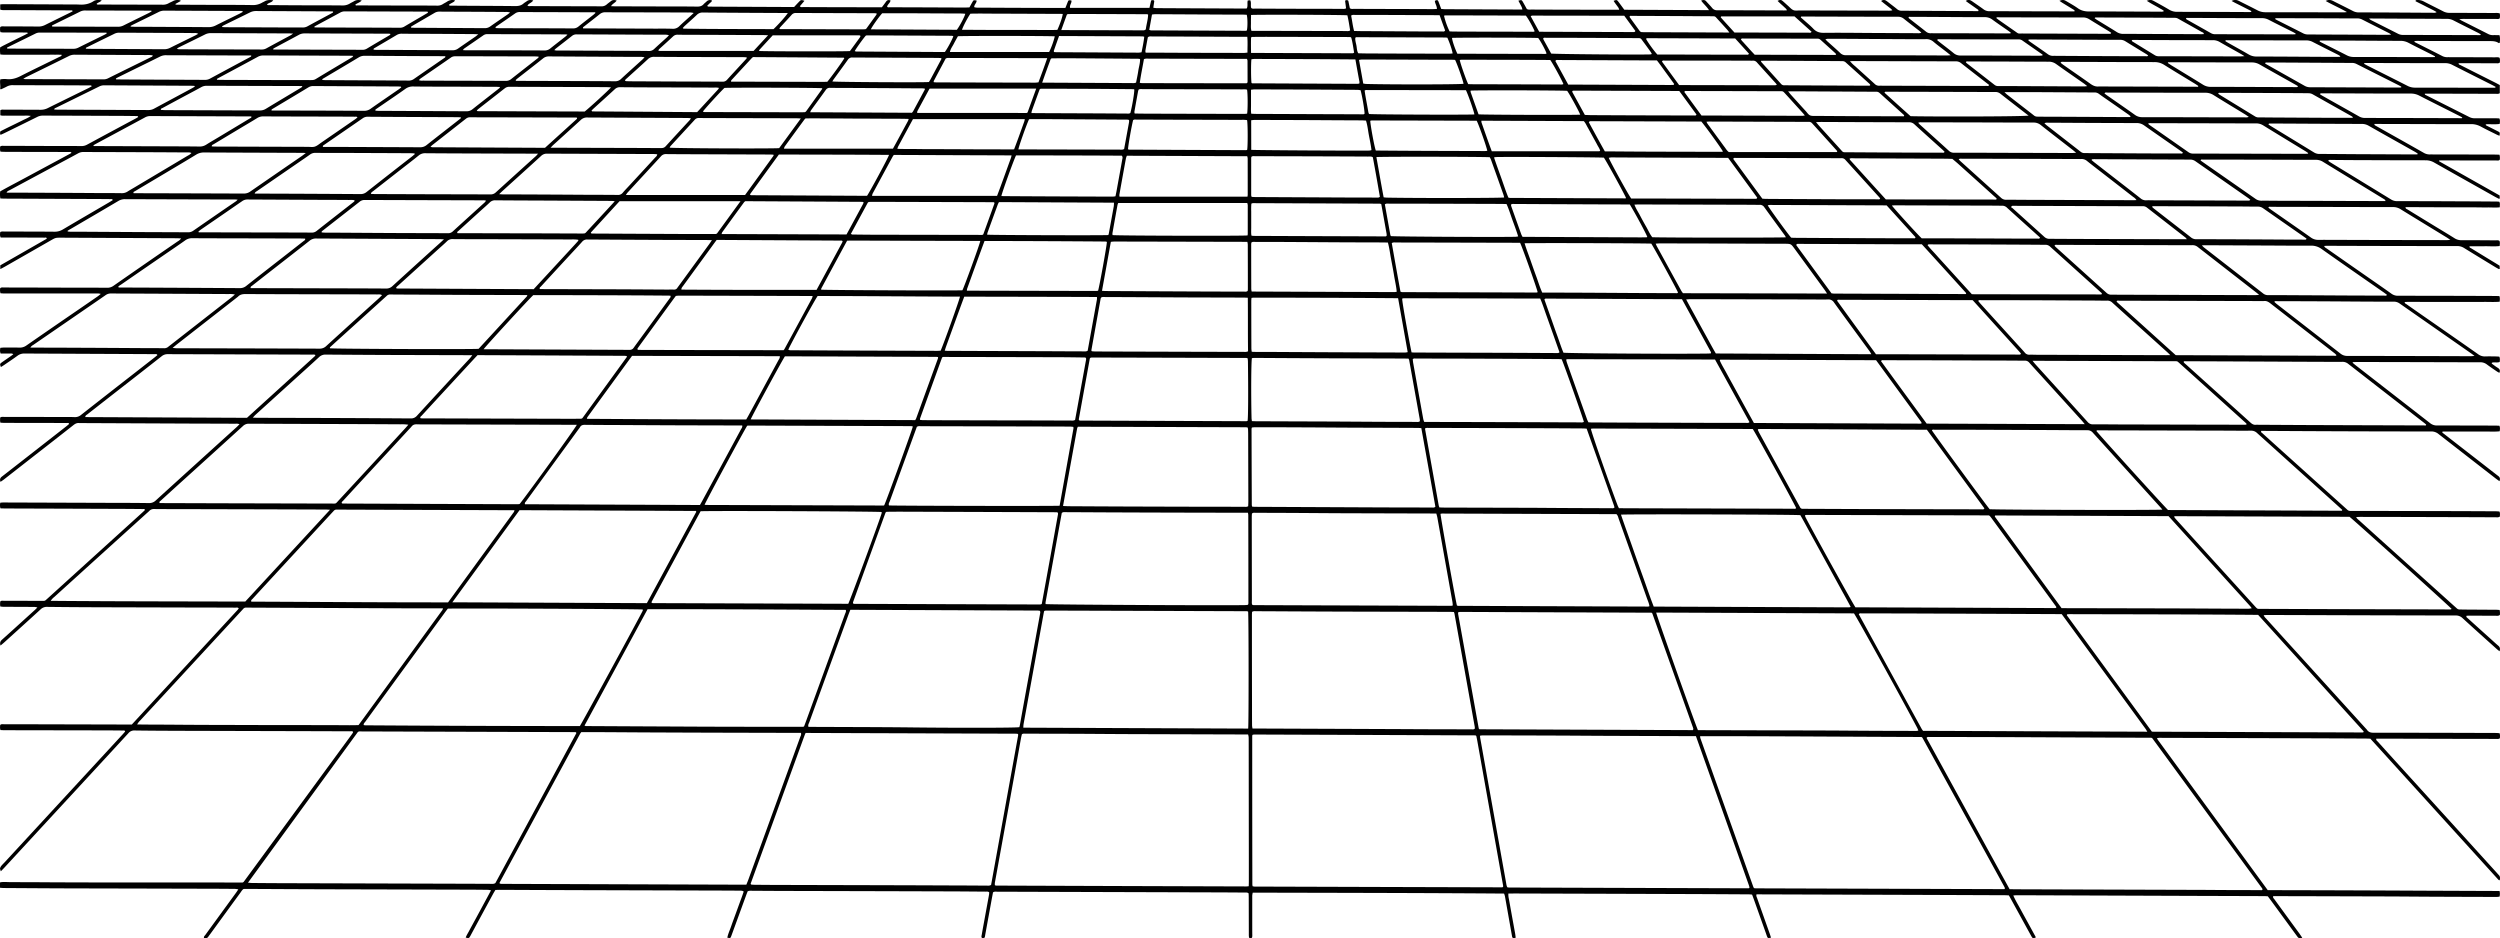 <svg xmlns="http://www.w3.org/2000/svg" viewBox="0 0 2951.19 1107.58"><g id="Layer_2" data-name="Layer 2"><g id="Layer_1-2" data-name="Layer 1"><path d="M2777.24,428.26c1.15.95,2.27,1.93,3.44,2.85q44,34.18,88,68.4a12.42,12.42,0,0,0,8.2,2.76c22.83,0,45.66.06,68.49.13,1.64,0,3.29.11,5.11.17,1,2.2.7,4.25.33,6.56-5.78.66-11.42.25-17,.27s-11.33,0-17,0l-16.49,0h-16.91c-.8,1.52.49,1.85,1.16,2.37q22.28,17.35,44.59,34.66c6.71,5.21,13.39,10.46,20.13,15.63,2,1.56,2.28,3.36,1.27,6-1.7-1.24-3.18-2.26-4.6-3.36q-33.76-26.19-67.47-52.46a13,13,0,0,0-8.65-2.91q-62.73,0-125.48-.3c-24.16-.08-48.33-.25-72.49-.38-.83,0-1.66,0-2.46,0-.88,1.64.58,2.12,1.32,2.8q16.11,14.58,32.29,29.12l65.37,58.87c.86.78,1.75,1.54,2.59,2.35a4.76,4.76,0,0,0,3.63,1.32c3.16,0,6.33,0,9.5,0q56.24.12,112.48.24,24.75.08,49.5.21c1.47,0,2.94.16,4.4.25,1.09,2.12.5,4.08.59,5.91-1.83,1.41-3.73.89-5.49.89-12.5,0-25-.09-37.5-.13q-40-.13-80-.23-20.75,0-41.49-.07c-1.6,0-3.2.13-5.23.22,1,2,2.41,2.88,3.59,3.94q24.12,21.78,48.27,43.51l63.13,56.87c1.24,1.11,2.51,2.2,3.72,3.34a4.93,4.93,0,0,0,3.6,1.42c2.5,0,5,.08,7.5.09q17.74.12,35.49.23c1.3,0,2.59.15,4.07.24a16.69,16.69,0,0,1,.29,5.85c-1.7,1.43-3.43,1-5,1-9.83,0-19.66-.11-29.49-.15-1.65,0-3.3.08-4.86.13-.66,1.8.73,2.27,1.5,3q12.58,11.41,25.24,22.76c3.59,3.24,7.12,6.54,10.79,9.67,2.07,1.77,2.41,3.7,1.42,6.54-1.4-1.14-2.56-2-3.64-3-13.37-12-26.79-24-40.06-36.17a11,11,0,0,0-8-3.1q-82.48-.12-165-.42l-57.49-.18c-1.28,0-2.55.15-4.26.25a10.82,10.82,0,0,0,2.76,3.83q22.48,24.83,45,49.61l72.87,80.34a12.35,12.35,0,0,1,1.32,1.49c1.85,2.78,4.39,3.48,7.69,3.48q63.73,0,127.48.23c5.83,0,11.67,0,17.5.06,1.29,0,2.59.2,3.9.31a11.87,11.87,0,0,1,.26,6c-1.59,1.12-3.31.69-4.92.69q-31.24,0-62.5-.12l-74.49-.2h-3.9c-.46,2,1,2.65,1.78,3.55q19.6,21.71,39.27,43.33l100.75,111c.9,1,1.73,2,2.69,3,1.94,1.87,1.78,4,1.22,6.26a3.24,3.24,0,0,1-.76,0,1.06,1.06,0,0,1-.41-.26,9.46,9.46,0,0,1-.73-.68L2798.14,872c-1.92-.05-4.06-.15-6.2-.16q-26.51-.15-53-.26-93.48-.3-187-.58a21.46,21.46,0,0,0-5.66.33,14.81,14.81,0,0,0,1,2Q2612.15,962,2677,1050.79c30.59.07,60.91.12,91.23.23q45.75.17,91.49.41l90.94.37a13.86,13.86,0,0,1,0,6.62,27.13,27.13,0,0,1-3.29.4q-36.75-.09-73.49-.25c-18.67-.08-37.33-.27-56-.34q-64.5-.21-129-.35h-5.4c-.68,1.84.64,2.68,1.36,3.67q14.85,20.4,29.76,40.76c1,1.44,2,3,3.16,4.68-2.44,1-4.19.8-5.6-1.09l-2.08-2.81-29.78-40.75c-1-1.34-2-2.66-3.19-4.27-1.3-.07-2.76-.21-4.23-.22q-36.75-.13-73.49-.24l-204.48-.76c-5,0-10,0-15,0-.94,0-1.87.14-3.27.25,2.58,6,5.86,11.22,8.74,16.59,3,5.58,6.08,11.1,9.12,16.65l8.81,16.15c-2.72,1.41-3.66,1.34-4.77-.38-.73-1.11-1.32-2.31-2-3.48q-11.31-20.57-22.61-41.15c-.8-1.46-1.63-2.89-2.53-4.49-1.52-.07-3-.18-4.48-.19q-45.49-.19-91-.37l-198.48-.66h-3.93c-.62,1.88.28,3.2.75,4.53,4.92,14,9.9,27.92,14.84,41.89.55,1.54,1,3.1,1.52,4.66-3.32.84-3.8.72-4.63-1.3-.51-1.23-.89-2.51-1.33-3.76q-7.29-20.47-14.59-40.92c-.56-1.56-1.15-3.1-1.78-4.83-1.38-.1-2.69-.27-4-.28q-31-.19-62-.33-105.24-.36-210.48-.68c-3.64,0-7.28,0-11.21.07a20.74,20.74,0,0,0,.56,6.08q3.71,20.65,7.45,41.28c.26,1.46.4,3,.64,4.77a8.88,8.88,0,0,1-2.84.43c-1.08-.22-1.34-1.32-1.52-2.34q-1.56-8.85-3.14-17.7-2.61-14.76-5.24-29.5a24.31,24.31,0,0,0-1-3c-98.86-.76-197.64-.84-296.68-1.09a24.21,24.21,0,0,0-.59,3.55q0,15.75,0,31.48c0,5,0,10,.06,15a10.87,10.87,0,0,1-.16,2.49,1.71,1.71,0,0,1-1.87,1.3c-.92,0-1.74-.37-1.88-1.28a27.71,27.71,0,0,1-.18-4q-.06-21.24-.11-42.47c0-1.81-.09-3.61-.13-5.17-1.58-1.39-3.14-1-4.59-1q-16.74-.15-33.49-.21l-205.47-.63q-26.5-.09-53-.16c-1.61,0-3.33-.49-5.2.79-.77,4.12-1.6,8.51-2.4,12.9q-3.42,18.66-6.81,37.33c-.09.5-.12,1-.23,1.49-.46,2.15-.51,2.17-3.54,2.1-1.11-1.16-.52-2.54-.31-3.78,1-5.91,2.1-11.8,3.18-17.69,1.79-9.83,3.61-19.65,5.39-29.47a26.7,26.7,0,0,0,.23-2.9c-1.36-1.23-2.93-.85-4.38-.86-15.5-.13-31-.27-46.49-.31q-93.49-.29-187-.5c-13.66,0-27.33-.15-41-.19-2,0-4-.34-6.26.59-.57,1.5-1.24,3.18-1.86,4.88q-8.31,22.76-16.6,45.51c-.4,1.09-.76,2.2-1.23,3.27-.78,1.77-1,1.82-4.33,1.09.94-4.72,3.05-9.06,4.59-13.58s3.27-9.08,4.92-13.61l4.95-13.61c1.64-4.51,3.4-9,4.88-13.65-1.7-1.29-3.41-.94-5-1-6.5-.11-13-.13-19.5-.15q-83-.24-166-.48-49-.15-98-.39c-1.49,0-3,.1-4.61.16-1,1.66-1.94,3.19-2.8,4.78q-12.63,23.28-25.21,46.57c-.71,1.32-1.38,2.66-2.17,3.93-1.12,1.8-1.48,1.85-4.87.91,1-2.83,2.7-5.3,4.05-7.91s2.84-5.28,4.27-7.92,2.87-5.26,4.3-7.9l4.28-7.9,4.26-7.92c1.43-2.64,2.87-5.26,4.29-7.9s2.8-5.25,4.41-8.28a19.6,19.6,0,0,0-3.13-.61c-8-.11-16-.2-24-.22q-84.75-.24-169.48-.45c-31.17-.09-62.33-.29-93.49-.43-.66,0-1.32.07-2.06.11-1.71,1.13-2.64,3-3.8,4.54q-17.7,24.21-35.34,48.45c-.79,1.07-1.64,2.11-2.35,3.23-1.32,2.06-3.13,2.15-5.17,1.62-.42-1.76.84-2.6,1.58-3.62q17.91-24.64,35.88-49.28c1-1.32,1.85-2.7,3.08-4.49a29.17,29.17,0,0,0-3.78-.58q-13.26-.13-26.5-.18-85-.23-170-.42c-25.5-.08-51-.27-76.49-.43-1.45,0-2.9-.2-4.52-.31a13.46,13.46,0,0,1,.12-6.4c4.24-.83,8.56-.16,12.85-.25s8.66.05,13,.07,8.67,0,13,0l13,.09,13,.08c4.5,0,9,0,13.5.06h13c4.34,0,8.67,0,13,.06l13,0h13l13,0,13,0c4.33,0,8.66,0,13,0h13l13,0,13,0,13.5,0h13l13,0,13,.07c4.34,0,8.67.06,13,.07h12.34c.76-.41.92-.47,1.05-.57a1.46,1.46,0,0,0,.34-.36L414.69,867.72c.59-.81,1.16-1.63,1.7-2.46a2.92,2.92,0,0,0,.35-.92c0-.13-.06-.29-.15-.68-1.07-.73-2.43-.38-3.69-.38q-33.25-.13-66.49-.21-66-.18-132-.35c-18.5-.06-37-.13-55.49-.4a8.78,8.78,0,0,0-7.33,3.2q-41.1,44.7-82.35,89.27L4.84,1024.57c-1.23,1.32-2.51,2.59-3.85,4-.78-2.09-1.12-3.18-.88-3.79a9.64,9.64,0,0,1,1.38-2.57c1.15-1.41,2.47-2.7,3.71-4L144.53,867.19c1.12-1.21,2.18-2.47,3.16-3.58-.43-1.75-1.67-1.23-2.53-1.24q-13-.15-26-.17L5.68,862c-1.64,0-3.28-.11-5.11-.18-.78-2.09-.51-4-.36-6,1.42-1.37,3.17-.85,4.76-.85q22.76,0,45.5.06l85,.21,15,.07h5.11q62.66-67.87,125.14-135.58a12.53,12.53,0,0,0,1.1-1.6c-1.16-1.33-2.58-.82-3.8-.82q-24-.12-48-.14-58.24-.15-116.49-.32-29-.1-58-.44A10.16,10.16,0,0,0,48,719.28c-14.25,13.06-28.6,26-42.94,39-1.33,1.2-2.73,2.33-4.45,3.79-1-3.1-.38-5,1.73-6.9,9.33-8.31,18.55-16.75,27.81-25.14q5.55-5,11.11-10.07c.84-.77,1.63-1.6,2.87-2.83a18.94,18.94,0,0,0-3.12-.65c-11.33-.08-22.67-.11-34-.16a33.65,33.65,0,0,1-6.63-.37,15.53,15.53,0,0,1,0-6c1.34-1.17,2.9-.74,4.35-.73q21.25,0,42.5.12l4,0a4.23,4.23,0,0,0,3.16-1.24c.59-.59,1.24-1.12,1.85-1.68Q112.1,655.73,168,605.05c1.1-1,2.15-2,3.16-3-.49-1.51-1.65-1.12-2.54-1.13q-13.26-.14-26.5-.2-67.48-.26-135-.48c-2.14,0-4.28-.09-6.6-.14a12.8,12.8,0,0,1-.17-6.7c1.32-.09,2.45-.23,3.57-.23l125.49.43c15.5,0,31,.06,46.49.27a10.85,10.85,0,0,0,8-3.12q47.51-43.22,95.15-86.29c1.19-1.08,2.29-2.25,3.74-3.67a9.78,9.78,0,0,0-4.76-.59q-25.24-.1-50.5-.17l-132-.6a16.66,16.66,0,0,1-2,0c-2.69-.36-4.74.76-6.81,2.38q-22.38,17.63-44.89,35.1Q23.21,551.49,4.49,566.1c-1.16.9-2.4,1.69-3.88,2.73-1.11-2.78-.51-4.57,1.61-6.2,8-6.2,16-12.48,24.05-18.74l51.6-40.3c1.29-1,2.53-2.1,3.71-3.08-.47-1.71-1.7-1.11-2.54-1.12q-15.75-.11-31.5-.11-21,0-42-.08c-1.63,0-3.26-.13-5-.21-.78-2.16-.32-4.12-.42-5.93,1.63-1.37,3.37-.89,5-.89q32,0,64,.11c6.33,0,12.67-.12,19,.12a11,11,0,0,0,7.7-2.72q32.82-25.77,65.76-51.4,10.25-8,20.48-16c1.29-1,2.53-2.08,3.76-3.09-.81-1.66-2.14-1.1-3.19-1.11-10.66-.09-21.33-.13-32-.18q-60.74-.27-121.48-.57a13.07,13.07,0,0,0-8.34,2.5c-5.24,3.84-10.66,7.42-16,11.09-1.21.83-2.48,1.57-3.76,2.38-1.32-3.44-1.29-3.78,1-5.45,3.53-2.51,7.12-4.93,10.67-7.41.94-.65,1.83-1.37,3-2.25-1.7-1.35-3.4-.73-4.94-.83s-3.33,0-5,0h-5C-.3,415,0,412.94.38,410.6c1.42-.12,2.71-.31,4-.32,6.17,0,12.34-.11,18.5.08a13.22,13.22,0,0,0,8.33-2.55q30.18-20.93,60.49-41.67,11.94-8.2,23.87-16.44c1-.71,2-1.57,3.39-2.72a12.53,12.53,0,0,0-4.86-.53c-1.67-.05-3.33,0-5,0h-14l-5,0h-9.5l-4.5,0-4.5,0h-9.5l-5,0h-14l-4.5,0H24.1l-4.5,0H10.1c-1.67,0-3.33,0-5,0-1.47,0-2.93-.16-4.53-.24a12.65,12.65,0,0,1-.34-6c1.35-1.25,2.92-.84,4.37-.84q36.74.08,73.49.19c16.16,0,32.33,0,48.49.13a12.17,12.17,0,0,0,7.39-2.31Q171.79,311,209.7,285a13.35,13.35,0,0,0,4.14-3.52c-2.21-.1-3.8-.23-5.39-.24l-46-.22-90-.44c-6.9,0-6.89,0-12.68,3.32q-27.1,15.5-54.22,31c-1.56.9-3.18,1.7-5.21,2.77v-4.44L55.2,281.81c-.3-2-1.62-1.28-2.39-1.28-14.83-.09-29.67-.1-44.5-.12-2.48,0-5,0-7.49,0C-.36,278.09,0,276,.31,273.87c1.86-.91,3.72-.52,5.5-.52,19.5,0,39,0,58.49.18a18.39,18.39,0,0,0,9.89-2.65c18.2-10.77,36.49-21.4,54.74-32.08,1.42-.83,2.8-1.72,4.25-2.61-.76-1.62-2.1-1.12-3.11-1.14-7.67-.09-15.33-.12-23-.15L5.58,234.47c-1.63,0-3.27-.12-5.18-.2a27.36,27.36,0,0,1-.16-8.34c9.15-5.21,18.61-10.07,28-15.13S47,200.7,56.35,195.66s18.75-10,28-15.1c-.66-1.64-1.82-1.1-2.68-1.1-11.33-.07-22.67-.08-34-.11q-21.24,0-42.49-.11c-1.48,0-2.95-.13-4.57-.21-.95-2.06-.38-4-.57-5.82,1.59-1.5,3.34-1,4.94-1q23.74,0,47.49.11c14.5,0,29,0,43.5.12a13.2,13.2,0,0,0,6.66-1.6q28.78-15.57,57.64-31c1-.53,1.94-1.13,2.85-1.66-.36-1.45-1.34-1.17-2.06-1.18-7.33-.11-14.66-.2-22-.22q-44.25-.17-88.49-.31a14.37,14.37,0,0,0-6.68,1.6q-19.23,9.56-38.54,19c-1.49.73-3,1.37-4.66,2.12C-.16,157.81,0,156.58.48,155c2.71-1.37,5.66-2.87,8.63-4.34s6-2.92,9-4.39,6-2.91,9-4.43,6-2.59,9.31-5a40.64,40.64,0,0,0-7.47-.33c-2.34,0-4.67,0-7,0l-7.5,0c-2.33,0-4.67.06-7,0s-4.63.39-7.08-.48v-5.85c1.63-1.13,3.35-.69,5-.69,14.17,0,28.33,0,42.5.1a18.38,18.38,0,0,0,8.59-2c15.81-7.84,31.67-15.58,47.51-23.37,1.46-.72,2.87-1.53,4.22-2.25-.17-1.19-.88-1.12-1.51-1.12-7.5,0-15-.11-22.5-.13-22.83-.06-45.66-.08-68.49-.18A14.35,14.35,0,0,0,8.39,102c-2.45,1.34-5,2.42-7.53,3.59-.37-.57-.72-.87-.68-1.1C.84,101-.53,97.41.41,93.68a28.85,28.85,0,0,1,8-.25c5.68.48,10.68-1,15.75-3.59,15.12-7.71,30.45-15,45.68-22.55,1.09-.53,2.55-.72,3.16-2.55-2.81-.25-5.42-.14-8-.16s-5.34,0-8,0-5.33,0-8,0H41l-8.5,0h-16c-2.66,0-5.33,0-8,0a50.77,50.77,0,0,1-8.11-.28,31.3,31.3,0,0,1-.19-8.39c1.34-.73,2.74-1.57,4.2-2.29Q16.93,47.31,29.5,41.16c1.15-.57,2.25-1.24,3.64-2-1.24-1.1-2.42-.68-3.48-.75s-2.33,0-3.5-.06h-11c-1.16,0-2.33,0-3.5,0l-4,0c-1.16,0-2.33,0-3.49,0S1.89,38.12.6,38c-.82-2.1-.55-4-.37-6,1.65-1.37,3.56-.82,5.33-.82,13.16,0,26.33,0,39.49.17a17.1,17.1,0,0,0,8.13-1.84c10-5,20-9.87,30-14.8.89-.44,1.74-.95,2.61-1.42-.44-1.51-1.64-.95-2.47-1-10.33-.09-20.67-.12-31-.16q-23-.11-46-.2c-2,0-4,.22-6.06-.65V5.19c1.47-.1,2.77-.27,4.06-.26q43.5.17,87,.38c.33,0,.67,0,1,0,6.46.59,12.58-.28,18.14-3.92,2.81-1.83,5.89-1.51,9.59-1.06-1.8,2.45-4.55,2.44-6,4.3.94,1.24,2.19.71,3.23.71q25.49.1,51,.14c7.83,0,15.67,0,23.5.07a13.31,13.31,0,0,0,7.18-1.64c1.71-1,3.61-1.71,5.36-2.67C207.11-.28,210-.23,213,.46c.08,0,.1.26.27.74-2,1.12-4.1,2.29-6.47,3.62,1.23,1.08,2.41.74,3.46.74q21.5.12,43,.19c14.83,0,29.66,0,44.49.23A21,21,0,0,0,309.2,3.24c1-.6,2.11-1,3.11-1.6,3-1.81,6.28-1.86,10.24-1.29a10.32,10.32,0,0,1-1.5,1.53c-1.9,1.19-4.16,1.79-5.94,3.32,1.12,1.25,2.37.81,3.47.82q20.24.17,40.49.25c15,.06,30,0,45,.16a15.72,15.72,0,0,0,9-2.31c1.54-1,3.26-1.69,4.81-2.65C420.6-.22,423.45-.26,427,.53c-2.23,2.62-5.43,3.09-7.55,5,.56,1.42,1.73.83,2.56.84,14.83.08,29.66.1,44.5.14,16.49,0,33,0,49.49.15a11.8,11.8,0,0,0,7-1.94c1.52-1,3.23-1.75,4.74-2.78A11,11,0,0,1,537.2.48,8.55,8.55,0,0,1,536,1.92c-2,1.4-4.34,2.21-6.16,3.87.92,1.26,2,.87,2.9.88,6.83.08,13.66.11,20.5.15,18.33.11,36.66.15,55,.36,3.65,0,6.89-.49,9.71-3,1.24-1.09,2.75-1.88,4.09-2.86,2.21-1.62,4.56-1.59,7.45-.8-1.85,2.74-5.17,3.39-6.87,6,1.32,1.09,2.71.66,4,.67q27.24.13,54.49.19c9.5,0,19,0,28.5.11a9.24,9.24,0,0,0,6.79-2.39c1.49-1.32,3.16-2.44,4.71-3.7,2-1.64,4.17-1.65,6.85-.79-1.65,2.75-4.91,3.61-6.63,6.67,1.9.07,3.33.17,4.76.18l61.5.17c11.83,0,23.66,0,35.49.17,3,0,5.53-.54,7.57-2.89,1-1.13,2.25-2,3.3-3A5.64,5.64,0,0,1,840.37.49c0,1.81-1.66,2.35-2.59,3.38S835.87,5.71,835,6.56c.15,1.33,1.07,1.23,1.86,1.24q8.49.08,17,.11l79,.36h4.57c2.12-2.26,4.13-4.47,6.23-6.59,1.86-1.9,2.36-1.93,6-.74L944.2,7.35c1.17,1.52,2.61,1,3.83,1q25.25.13,50.5.16l37.49.08h5c1.75-2.34,3.38-4.43,4.91-6.59C1047.26,0,1049-.37,1051.27.56c-.49,2.95-3.4,4.48-4.06,7.22.79,1.32,2.08.76,3.14.77,11.5.08,23,.09,34.49.13l53.5.23c2,0,4-.1,6.06-.16,1.3-2.35,2.45-4.54,3.71-6.68,1.15-2,1.26-2,4.75-1.46C1153,3.53,1150,5.38,1150,8.4c1.93.79,3.94.61,5.9.62q27.25.15,54.5.25,20.74.08,41.49.11h5.77c1-2.39,1.84-4.69,2.77-7s1-2.3,4.33-1.81c.67,3-2.42,5.42-1.57,8.74h93.71c.66-2.89,1.32-5.76,2-8.8a11.61,11.61,0,0,1,1.94-.38,5,5,0,0,1,1.34.34c.17.38.43.68.4.94-.34,2.47-.73,4.92-1.15,7.7a27.58,27.58,0,0,0,3.42.47c6.5.07,13,.09,19.5.12l82,.38c1.81,0,3.62,0,5.45-.08,1.52-3.09.27-6.19,1.14-9.42l2.93-.31c1.56,3.08.17,6.23,1.17,9.11,1.42,1.28,3.16.76,4.76.77q22.49.13,45,.19,28.25.07,56.49.1c1.8,0,3.66.39,5.7-.6-.38-3-.77-6.06-1.15-8.94a2.77,2.77,0,0,1,3.81,0c.57,2.77,1.2,5.83,1.8,8.77,1.64,1.25,3.37.79,5,.8q28,.12,56,.16l36.5.14c1.64,0,3.29-.11,5.26-.17.13-3.6-2.25-6.38-2.4-9.6,2.59-1.28,3.45-1.13,4.26.91,1.11,2.77,2.1,5.59,3.24,8.65,1.52.1,3,.29,4.45.29q40,.21,80,.37c3.66,0,7.32,0,11.38,0a17.58,17.58,0,0,0-.81-2.88c-1.24-2.51-2.59-5-3.93-7.51,3.57-1.06,3.91-1,5.21,1.24,1.66,2.88,3.23,5.81,4.74,8.53,2,1.1,3.84.67,5.63.68q28.5.13,57,.17l41,.07h5.46a12.7,12.7,0,0,0-.91-2.39c-1.83-2.73-4-5.25-5.72-8.13,3.27-1.32,3.84-1.29,5.34.66,2.43,3.16,4.75,6.41,7.3,9.85,33,.16,66.1.28,100,.47-3-4.59-6.55-7.37-9.29-11.29,2.5-1,4.36-1,6,.9,2.32,2.62,4.8,5.1,7,7.8a7.09,7.09,0,0,0,6,2.72c26.33,0,52.66.13,79,.21,1,0,1.89-.08,3.31-.14-.8-2-2.28-2.86-3.41-4-1.31-1.27-2.72-2.45-4.07-3.7s-2.37-2.25-3.61-3.42c2.75-1.47,4-1.53,5.84,0,2.31,1.91,4.47,4,6.74,6,2,1.73,3.83,4,6.18,4.92,2.17.87,4.92.34,7.41.35q51.75.15,103.49.24a17.37,17.37,0,0,0,5.78-.4c-1.29-1.89-2.88-2.76-4.24-3.86-1.55-1.25-3.16-2.45-4.72-3.69s-2.83-2.27-4.28-3.44c2.19-1.59,4.08-1.64,6.24-.18,1.24.84,2.39,1.81,3.58,2.72,3,2.35,6.13,4.61,9.06,7.08a8,8,0,0,0,5.48,1.88c8,0,16,.09,24,.13l63.49.31h2.83c.7-1.33-.24-1.7-.86-2.14-3.4-2.4-6.82-4.77-10.23-7.16-1.21-.85-2.39-1.75-3.62-2.66a5.44,5.44,0,0,1,5.87-.64,27.71,27.71,0,0,1,2.92,1.92c4.1,2.86,8.25,5.64,12.27,8.61a11.06,11.06,0,0,0,6.95,2.18c15.49,0,31,.06,46.49.1q25.24.08,50.5.11h3.31c.43-1.47-.54-1.71-1.18-2.1-4.39-2.71-8.81-5.38-13.21-8.09-1.08-.67-2.11-1.42-3.37-2.27,3.81-1.47,5.08-1.43,8.15.4,4.58,2.72,9.28,5.29,13.62,8.37,4.16,2.95,8.53,3.82,13.54,3.81,28.17-.06,56.33.12,84.49.22a5.57,5.57,0,0,0,3.62-.72c-1.62-1.67-3.49-2.35-5.13-3.33s-3.48-2-5.22-2.95-3.21-1.76-4.8-2.68-3.31-2-5.2-3.13c3.88-1.47,5.37-1.43,8.69.41,6,3.3,12,6.56,17.83,10.07a17.79,17.79,0,0,0,9.47,2.51q42.75.07,85.49.28c.63,0,1.26-.09,1.82-.13.43-1.08-.32-1.32-.87-1.6-5.94-3-11.89-6-17.84-9-1.45-.73-2.86-1.53-4.43-2.38A8.6,8.6,0,0,1,2642,.63c.93.36,1.8.87,2.69,1.32,6.69,3.37,13.42,6.68,20.06,10.15a19.79,19.79,0,0,0,9.51,2.35c27.83,0,55.66.06,83.49.12,3.17,0,6.33,0,9.5,0,.76,0,1.52-.15,3.28-.32-8.75-5-17.13-8.53-25.09-13.11a8.57,8.57,0,0,1,7.55-.53c1.08.43,2.09,1,3.13,1.55,7.14,3.59,14.31,7.12,21.4,10.8a15,15,0,0,0,7.17,1.71q27.24,0,54.49.21c10.66.05,21.33.15,32,.18,1.57,0,3.26.45,5.19-.78-4.29-2.68-8.56-4.49-12.64-6.63s-8.26-4.18-12.23-6.18c-.05-1.33.69-1.35,1.31-1.4a14.32,14.32,0,0,1,8.19,1.56c7.67,4,15.47,7.79,23.16,11.77a16,16,0,0,0,7.65,1.8c17.83,0,35.66.08,53.49.15a17.23,17.23,0,0,1,5.54.4,13,13,0,0,1,0,5.91c-1.35,1.12-2.92.72-4.37.72-12.66,0-25.33-.05-38-.07-1.42,0-2.85.13-5.37.24,1.57,1,2.18,1.45,2.85,1.79,10.4,5.26,20.82,10.48,31.21,15.76a11.48,11.48,0,0,0,5.74,1.37c2.47-.09,5,0,7.72.07a20.75,20.75,0,0,1,.16,9.23c-.6,0-1,.13-1.23,0-3.54-2.38-7.51-2.27-11.54-2.27q-41,0-82-.18a25.87,25.87,0,0,0-5.78.22c-.22,1.15.62,1.33,1.12,1.58,10.69,5.42,21.44,10.74,32.09,16.23a13,13,0,0,0,6.29,1.13q27.75.07,55.49.17c1.79,0,3.66-.42,5.47.57a11.2,11.2,0,0,1,.2,5.74c-1.62,1.13-3.34.71-4.95.71q-19.24,0-38.5-.09h-5.1c-.11,1.76,1.32,1.84,2.21,2.29q20.73,10.5,41.48,20.91c1.62.82,3.2,1.72,4.91,2.63V110c-1.77,1.19-3.66.71-5.43.71q-31.48,0-63-.15c-6.66,0-13.32,0-20,0-.33,1.25.64,1.44,1.28,1.77q25.63,12.94,51.28,25.87a13.27,13.27,0,0,0,6.24,1.41c8,0,16,0,24,0,1.64,0,3.28.1,5.09.16,1.09,2.17.74,4.22.41,6.52-5.54.83-11,.1-16.33.43-.31,1.09.39,1.36,1,1.65,4.46,2.26,8.93,4.48,13.37,6.76,2.34,1.21,2.31,1.26,1.78,5.1a26.22,26.22,0,0,1-2.68-1c-6.55-3.27-13.18-6.41-19.6-9.92a23.53,23.53,0,0,0-11.93-2.79c-17.5.09-35,0-52.49-.06l-55.5-.13H2803c-.23,1.49.72,1.7,1.37,2.07,19.16,10.78,38.34,21.51,57.45,32.37a13.87,13.87,0,0,0,7.19,1.53q38,.06,76,.16c1.8,0,3.6.1,5.56.17a13.12,13.12,0,0,1,.31,6c-1.26,1.3-2.84.82-4.27.82q-22.5,0-45-.07l-19.5-.05c-.95,0-1.9.1-2.8.14-.06.41-.14.59-.09.73a.85.85,0,0,0,.36.34l71.16,40.19c.07,1.14.15,2.4.22,3.59-.57.16-.93.4-1.13.31-1.64-.81-3.28-1.63-4.87-2.52q-35.73-20.06-71.4-40.19a19.31,19.31,0,0,0-9.89-2.69c-27.16,0-54.32-.12-81.49-.22-10,0-20-.16-30-.19-1.25,0-2.68-.51-3.87,1,1.11.76,2.14,1.56,3.25,2.23q35.61,21.75,71.2,43.51a12.9,12.9,0,0,0,7.06,1.89q34.24,0,68.49.18,24.24.1,48.49.29c1.16,0,2.32.12,3.52.19,1.31,2.1.5,4.2.65,6.59-5,.64-9.66.1-14.28.18s-9.33-.06-14-.09c-4.5,0-9,0-13.5,0l-14-.06-14-.07q-7,0-14-.06l-13.5-.05h-14c-.06,1.9,1.34,2.12,2.21,2.65q17.24,10.6,34.53,21.12c7,4.25,14,8.44,20.88,12.78a14.9,14.9,0,0,0,8.41,2.47c13.33-.08,26.66.06,40,.15,1.63,0,3.34-.37,4.88.65.76,1.94.38,3.86.2,6.05-6.19.79-12.16.14-18.1.26s-11.62,0-17.39,0c-.52,1.62.83,1.8,1.55,2.24q14.25,8.77,28.56,17.46c1.71,1,3.39,2.1,5.32,3.29.06,1.2.13,2.46.19,3.67-.56.16-.92.4-1.11.3-1.48-.77-2.94-1.56-4.36-2.43-12.23-7.46-24.47-14.89-36.65-22.43a14.43,14.43,0,0,0-7.95-2.3q-64.24,0-128.49-.23c-8.33,0-16.66-.07-25-.09-1.14,0-2.28.11-3.74.18.56,1.85,2.06,2.37,3.19,3.15q23.55,16.47,47.14,32.88c9.7,6.76,19.45,13.46,29.07,20.33a12.74,12.74,0,0,0,7.87,2.44q57.24,0,114.48.26c1.64,0,3.28.1,5.11.16.83,2.26.49,4.31.33,6.6-6.43.6-12.57.16-18.69.23-6.33.08-12.67,0-19,0l-18.5,0-18.5,0q-9.49,0-19,0c-6.13,0-12.26-.23-18.43.13-.13,1.74,1.26,2,2.1,2.61q15.95,11.19,32,22.31c17.49,12.19,35,24.34,52.45,36.62a13.07,13.07,0,0,0,8.29,2.7c4.16-.15,8.33-.06,12.5,0,1.47,0,2.93.17,4.36.26,1,2.2.65,4.13.42,6.27-3,1.22-6.31-.06-9.15.86-.61,1.05.17,1.36.63,1.69,2,1.48,4,3,6.14,4.3,2.32,1.42,3.32,3.16,2,6-1-.56-2-1-2.95-1.66-4-2.73-8-5.42-11.87-8.31a12.34,12.34,0,0,0-7.85-2.52c-23.17,0-46.34-.1-69.52-.16q-37.74-.11-75.49-.15c-1.78,0-3.56.09-5.34.15C2777.43,427.66,2777.34,428,2777.24,428.26Zm-1303.13,617.9c0-2,.11-3.62.11-5.26q0-14.25,0-28.48-.09-68.46-.16-136.92c0-1.83,0-3.66-.07-5.49a21.38,21.38,0,0,0-.64-3h-6.7q-66.49-.21-133-.41c-20.49-.07-41-.27-61.48-.36s-41-.12-61.49-.14c-1.45,0-3-.4-4.39.75-.35,1.56-.76,3.17-1.06,4.8-3.15,17.53-6.25,35.07-9.43,52.59q-10.68,59-21.39,117.91a15.94,15.94,0,0,0,0,2.85,7.74,7.74,0,0,0,1.64.42q147.72.54,295.45,1A26.68,26.68,0,0,0,1474.11,1046.16Zm898.18,3.52c2.82,0,5.47.09,8.12.1l204.42.66c14.16,0,28.32.16,42.48.22q20.25.09,40.49.09c1,0,2.36.63,3.07-.77a3.81,3.81,0,0,0-.3-1c-.44-.7-.94-1.37-1.43-2Q2605,959.28,2540.81,871.6a1.65,1.65,0,0,0-.36-.34,9.58,9.58,0,0,0-1-.35H2537q-71.72-.31-143.44-.64-39-.16-78-.23-19,0-38,0c-1,0-2.34-.53-3.28,1.12Zm-893.61-3.48a16.52,16.52,0,0,0,2.29.38q146.17.47,292.36.89c.29,0,.57-.3.86-.46a4.58,4.58,0,0,0,.2-.46,1.14,1.14,0,0,0,.1-.47q-15.33-86-30.67-172c-.29-1.64-.68-3.26-1-4.88a1.08,1.08,0,0,0-.18-.46,5.32,5.32,0,0,0-.83-.65c-86.65-.34-173.75-.68-260.85-1a17.87,17.87,0,0,0-2.19.24c-.29.6-.56.89-.56,1.18q0,87.66.15,175.33A17.72,17.72,0,0,0,1478.68,1046.2Zm528.26-177.15a14.83,14.83,0,0,0,.26,2.19q31.27,87.94,62.6,175.86a7.82,7.82,0,0,0,.86,1.35c.78.07,1.6.21,2.42.21l292.84.94a.74.74,0,0,0,.45-.15,1.36,1.36,0,0,0,.23-.43,2.6,2.6,0,0,0,.09-.47,1.15,1.15,0,0,0-.07-.49c-.36-.75-.71-1.5-1.11-2.23q-48.09-87.52-96.18-175a1.28,1.28,0,0,0-.36-.33c-.13-.1-.27-.19-.71-.49C2181.46,869.74,2094.37,869,2006.94,869.05ZM881.06,1044.36c.76-1.93,1.39-3.45,2-5q21.53-59.1,43-118.22,9.23-25.33,18.42-50.68c.58-1.61,1.76-3.18,1-5.3q-43.37-.1-86.55-.21t-86.48-.31c-28.79-.09-57.59-.44-86.28-.38-.58.83-1,1.33-1.33,1.9q-47.55,87.84-95.06,175.7a.84.84,0,0,0-.07.5,2.89,2.89,0,0,0,.25.63,8.37,8.37,0,0,0,1.75.39Q736.14,1043.89,881.06,1044.36ZM292.73,1042c2.29.17,3.58.34,4.87.35q15.73.14,31.48.22l116.47.34,95,.28c12.83,0,25.66.13,38.49.15,1.79,0,3.68.41,5.75-.9q47.55-88,95.44-176.73c.13-.23,0-.62-.06-.94-.11-.11-.19-.25-.32-.32a1.12,1.12,0,0,0-.48-.14c-.49,0-1-.06-1.49-.07l-253.92-.81a1.34,1.34,0,0,0-.48.11c-.15.06-.29.16-1.05.59ZM2002,869h-5.11q-48.72-.16-97.44-.33c-20.15-.08-40.31-.26-60.46-.34q-44.48-.16-89-.23a21.07,21.07,0,0,0-2.93.42c.12,1.07.17,1.9.31,2.7q4.29,24.08,8.59,48.15l10.38,58q5.79,32.41,11.6,64.85c.32,1.77.46,3.6,1.48,5.24a15.52,15.52,0,0,0,2,.25q141.4.46,282.82.9a.83.83,0,0,0,.45-.2,6.15,6.15,0,0,0,.56-.63,25.26,25.26,0,0,0-.68-2.59Q2033.42,957.21,2002,869ZM951,865.23c-.52,1.2-.88,1.94-1.16,2.71q-31.81,87.49-63.62,175a.94.94,0,0,0,0,.5,4.7,4.7,0,0,0,.47.74c.88.08,2,.25,3.1.26q11.5.13,23,.19l131,.33q40.49.12,81,.29c13.16,0,26.32.15,39.48.18,1.79,0,3.67.43,5.69-.83q15.93-88,31.94-176.57a6.59,6.59,0,0,0-.14-1.57,11.57,11.57,0,0,0-1.95-.34Q1075.46,865.65,951,865.23Zm522.43-5.15c.76-5.08.62-133.41-.05-138a3.92,3.92,0,0,0-1.3-.56q-118.69-.4-237.38-.76a9.12,9.12,0,0,0-2.05.51c-.23,1-.49,2-.66,2.92q-5.16,28.49-10.3,57-6.69,36.82-13.4,73.67A35.32,35.32,0,0,0,1208,859Zm1061.43,3.69c-1-1.65-1.45-2.52-2-3.3q-49.5-67.74-99.07-135.53h-6.23l-97-.44q-31.24-.13-62.48-.26-35.23-.12-70.47-.14c-1.06,0-2.33-.5-3.35,1q37,67.44,74.12,135.1c.47.86,1.1,1.63,1.72,2.54ZM1716.35,722.48c-1.68-.07-3.32-.19-4.95-.19q-55.22-.13-110.42-.26-38.73-.1-77.45-.31c-13.32-.06-26.64-.16-40-.19-1.78,0-3.67-.46-5.5.8-.06,1.22-.17,2.53-.17,3.85q0,52.94.1,105.87c0,8.16,0,16.32.07,24.47a26.29,26.29,0,0,0,.53,3.49h4.76q69,.27,137.9.54,30,.12,60,.28,27.72.1,55.46.12c1.41,0,3,.46,4.26-.76a11.76,11.76,0,0,0,0-2Q1729,791.4,1717,724.6A18.81,18.81,0,0,0,1716.35,722.48ZM522.94,718.12h-9.56c-21.83,0-43.66,0-65.49-.14q-77-.32-154-.7c-1.16,0-2.33.05-3.5,0a3.8,3.8,0,0,0-3.1,1.3l-2,2.2q-41.35,44.81-82.72,89.6-18.47,20-36.94,40a18.55,18.55,0,0,0-3.72,4.8c10.24.2,19.83.18,29.41.22s19.33.14,29,.2,19.32.11,29,.14l29,.07q14.5,0,29,.09l29,.06,29,0c9.67,0,19.33.1,29,.07s19.27.29,28.94-.08q49.63-68.13,99-135.88A10.72,10.72,0,0,0,522.94,718.12Zm1432.12,5c1.17,5.35,47.25,134.9,49.33,138.81,1.28,0,2.75,0,4.22,0q72.47.19,144.93.4c19.65.07,39.31.27,59,.36q24,.12,48,.13a9.15,9.15,0,0,0,4.05-.46c-.53-1.19-.87-2.1-1.31-3-15.41-29.33-71.44-130.85-74.71-135.28ZM690,856.55a7.88,7.88,0,0,0,1.57.56q70.21.38,140.44.71,58,.2,116,.16a1.2,1.2,0,0,0,.48-.14,7.1,7.1,0,0,0,.77-.51c.51-1.36,1.17-3.05,1.79-4.76q10.26-28.14,20.5-56.29,13-35.65,25.92-71.31c.54-1.49,1.58-2.92,1-5-78-.46-155.9-.88-234-.86Zm-5.48.56c1.9-2.58,72.26-131.74,74.2-136.2a3.9,3.9,0,0,0,0-1.41c-3.92-.59-224.67-1.55-230.08-1-1,1.3-2.11,2.73-3.19,4.2l-58,79.54q-18.11,24.84-36.19,49.68c-.83,1.14-2.19,2.09-1.92,4a12.29,12.29,0,0,0,1.92.3Q558,857.06,684.52,857.11Zm1037-134.43a3.2,3.2,0,0,0-.23.64,6.61,6.61,0,0,0,0,1.47q12.15,67.56,24.34,135.12c0,.15.19.27.3.4s.22.25.51.58l252.08,1c.18-.52.24-.67.28-.83a2.08,2.08,0,0,0,.11-.48,1.6,1.6,0,0,0,0-.49c-.2-.64-.4-1.27-.62-1.9q-23.87-67-47.75-134a1.24,1.24,0,0,0-.3-.39c-.12-.12-.26-.21-.64-.52l-225.65-.92A16.72,16.72,0,0,0,1721.5,722.68Zm818.81,141.07q124.53.46,248.56.91a4.45,4.45,0,0,0,1.27-.39c0-.48.07-.9-.1-1.08q-62.17-68.69-124.38-137.34c-74.2-.64-148.14-.63-222.08-.85-1,0-2,.07-3,.12a.75.75,0,0,0-.46.18,4.31,4.31,0,0,0-.36.92Q2489.87,794.75,2540.31,863.75ZM1003.82,719.85c-.8,2.06-1.42,3.59-2,5.13l-23.76,65.2q-11.36,31.19-22.69,62.4c-.59,1.64-1.81,3.23-1,5.47,41.44.21,82.91.19,124.38.68,44.28.53,119.57.61,124.6-.31.19-.83.46-1.77.64-2.73,2.07-11.46,4.11-22.93,6.2-34.39q8.74-48.13,17.49-96.27c.23-1.25.69-2.57-.18-4a19.37,19.37,0,0,0-2.35-.28ZM1473.14,605.3h-4.78q-38.47-.07-76.95-.16-40.23-.1-80.45-.27c-17.65-.07-35.31-.2-53-.27-1.45,0-3-.41-4.57,1-.53,3-1.12,6.22-1.71,9.48q-8.7,47.86-17.39,95.74a12.54,12.54,0,0,0,0,2.29c5.2.74,222.63,1.78,236.63,1.16a18.38,18.38,0,0,0,2.34-.37,7,7,0,0,0,.45-1.62q0-52.19-.15-104.38A19.81,19.81,0,0,0,1473.14,605.3ZM2190.3,716.92q117.7.47,235.68.9a4.5,4.5,0,0,0,1.24-.33c.12-.3.25-.46.22-.59a2.36,2.36,0,0,0-.33-.92q-38.13-52.25-76.28-104.47c-.59-.81-1.24-1.57-1.87-2.34a1.48,1.48,0,0,0-.39-.31l-.77-.45-215.5-.56a6.31,6.31,0,0,0-1.58.48,10.11,10.11,0,0,0,.51,1.9C2136.18,620.42,2187.87,713.8,2190.3,716.92ZM1715,714.69c-.15-1.45-.21-2.92-.47-4.35q-8.85-49.64-17.75-99.28c-.28-1.58-.8-3.13-1.25-4.88-1.61,0-2.93,0-4.25,0q-53-.15-106-.31c-20.5-.08-41-.27-61.49-.38q-20.74-.11-41.49-.12c-1.43,0-3-.47-4.42.93-.06,1.17-.19,2.49-.19,3.8,0,4.17,0,8.33,0,12.5q.06,43,.13,85.94c0,1.79-.33,3.64.42,5.36a7.11,7.11,0,0,0,1.54.44q116.73.42,233.46.81A7.44,7.44,0,0,0,1715,714.69Zm-945.81-3.12a5.65,5.65,0,0,0,1.41.4l230.75.79c1.92-3.4,36-95.79,39.27-106.44a9.93,9.93,0,0,0,.19-1.89c-5-.77-207.24-1.63-213.81-.89q-28.71,53.06-57.6,106.52A4.61,4.61,0,0,0,769.19,711.57ZM607.36,602.24c-6.88,0-13.2,0-19.53,0l-186.92-.66c-1.17,0-2.33,0-3.5,0a4.21,4.21,0,0,0-3.51,1.56c-.54.63-1.13,1.22-1.7,1.83L322,681q-12,13-24,26.08c-.71.77-2,1.36-1.32,3.14,77.32.32,154.73.9,232.23.87q39-53.55,77.77-106.76A10.37,10.37,0,0,0,607.36,602.24Zm1306.18,5.31c4.09,12.2,8.53,24.17,12.75,36.2s8.52,24.16,12.88,36.21,8.35,24.13,13,36.1q115.63.47,230.63.91a9.47,9.47,0,0,0,1.89-.5c-3.92-7.55-8-14.72-12-22s-7.84-14.3-11.76-21.45-8-14.59-12-21.88-7.84-14.3-11.78-21.45-7.87-14.6-11.91-21.55C2119.66,607.39,1919.08,606.79,1913.54,607.55Zm-1523.95-5.8c-2.52-.13-3.79-.25-5.07-.26L317,601.26,213.57,601c-10.49,0-21,0-31.49-.11a7.24,7.24,0,0,0-5.8,2.2c-1.15,1.2-2.47,2.24-3.7,3.36l-65.19,59q-21.66,19.62-43.32,39.26a19.15,19.15,0,0,0-4.23,4.57c19.84.19,38.91.27,58,.38s38,.15,57,.21l57.49.13c19.13,0,38.27.16,57.23.1ZM2566.42,610a26.38,26.38,0,0,0,1.66,2.27c3.44,3.84,6.92,7.65,10.39,11.48q41.45,45.69,82.91,91.38c3.79,4.18,3,3.61,8.09,3.63q45.22.16,90.45.31l95.94.25c11.49,0,23,.1,34.48.12,1.23,0,2.59.3,3.76-.62-2.72-3.21-115.67-105.1-120.55-108.75q-102.72-.36-206.05-.72C2567.24,609.3,2567,609.6,2566.42,610ZM534,711l229.61,1q29-53.67,57.84-106.92a1.11,1.11,0,0,0-1.1-1.91q-103.44-.48-207.07-.91ZM1700.46,606.56c.43,5.58,18.14,104.2,19.42,108.18a4.56,4.56,0,0,0,1.32.44q112.2.47,224.41.87a6.51,6.51,0,0,0,1.52-.43c-.44-3.41-1.94-6.41-3-9.51q-16.59-46.82-33.26-93.61c-.65-1.82-.88-3.91-2.74-5.55l-205.72-.71A11.2,11.2,0,0,0,1700.46,606.56Zm733.19,111.36h4.47q63.47.14,126.92.29c20.15.06,40.3.19,60.45.28,9.66,0,19.32.1,29,.1a26.56,26.56,0,0,0,3.66-.55c-.79-1.06-1.22-1.76-1.76-2.35l-96.5-106.39-204.21-.81a.94.94,0,0,0-.47.12c-.13.08-.19.25-.29.4,0,.3-.13.72,0,.93Q2394.16,663.82,2433.65,717.92ZM1229.77,713q9.68-52.8,19.16-105.9a7.08,7.08,0,0,0-.11-1.81,4.5,4.5,0,0,0-.58-.35,3.1,3.1,0,0,0-1-.25q-92.22-.35-184.44-.65c-5.33,0-10.65.07-16,.11a1.06,1.06,0,0,0-.48.14,8.24,8.24,0,0,0-.93.74c-12.68,34.92-25.56,70.41-38.42,105.91a4.13,4.13,0,0,0,.13,1.48,5.79,5.79,0,0,0,1.43.41q109.71.39,219.43.74A7.1,7.1,0,0,0,1229.77,713Zm25.13-115.68c2.82.11,5,.26,7.1.27q30,.18,60,.31,40.49.15,81,.25,32.73.07,65.48.1c1.6,0,3.31.44,5-.72,0-1.78.16-3.59.16-5.4q-.11-40-.22-79.93c0-1.84-.06-3.67-.15-5.5a14.37,14.37,0,0,0-.46-2.06c-.9-.1-1.7-.27-2.5-.28l-197.9-.62a10.82,10.82,0,0,0-.88,2C1266,536,1260.52,566.3,1254.9,597.29Zm1019.75-90L2079,506.41c-1,0-2,.06-3,.11a.85.85,0,0,0-.48.11c-.12.09-.16.28-.45.84.58,1.19,1.23,2.67,2,4.08q23.16,42.24,46.34,84.47c.48.87,1,1.73,1.44,2.63a3.25,3.25,0,0,0,3.16,2c.83,0,1.67,0,2.5,0l59.95.24q39.72.14,79.44.22,34.72.09,69.44.13c1,0,2.37.59,3.18-1.14Zm-796.42,90.81c1.49.07,2.64.16,3.79.17l89.46.41q30.74.15,61.47.29,28.5.1,57,.12c1.41,0,3,.47,4.49-.91q-8.18-46.23-16.61-92.83c-1.77-.09-3.24-.23-4.72-.23q-37.48-.17-75-.29c-20.49-.09-41-.27-61.48-.36q-27.48-.14-55-.15c-1.27,0-2.54.21-3.76.31a7.53,7.53,0,0,0-.45,1.74q.12,45,.29,89.91A9.69,9.69,0,0,0,1478.23,598.11Zm-646.46-2.24c1,.1,1.66.21,2.31.21l208.9.67a1.12,1.12,0,0,0,.48-.1,1.91,1.91,0,0,0,.38-.31c2.11-4,32.91-88.79,33.69-92.74a3.3,3.3,0,0,0-.35-.28,1.19,1.19,0,0,0-.46-.18c-.66-.06-1.33-.12-2-.13l-191.91-.65a1.24,1.24,0,0,0-.47.11,3.83,3.83,0,0,0-.42.28C878.62,507.73,833.23,591.85,831.77,595.87Zm-150.84-94.4h-4q-16-.06-32-.11L509.51,501c-5.83,0-11.66.07-17.48-.12-2.76-.09-4.86.67-6.43,2.92a9.32,9.32,0,0,1-.67.74L429,565.09q-12,13-24,26.08c-.71.78-2,1.38-1.51,2.81.17.11.28.24.42.27a3.68,3.68,0,0,0,1,.18q102.4.42,204.83.8c1,0,2-.06,3-.11a1.4,1.4,0,0,0,.47-.17l.43-.23C626.09,578.72,678.52,506.3,680.93,501.47Zm-198.87-.13a53.47,53.47,0,0,0-9.26-.48q-23.73-.14-47.47-.23-65.7-.22-131.41-.47a9.62,9.62,0,0,0-7.1,2.74q-36.75,33.47-73.64,66.78-11.85,10.74-23.66,21.5c-.65.59-1.84,1-1.08,2.69h3.25q34.73.11,69.45.22l129.92.33c6.13,0,4.7.64,8.93-3.93Q439.32,548,478.6,505.33C479.59,504.25,480.52,503.11,482.06,501.34ZM1878,506.17c.87,5,21.09,62.77,31.56,90.44.41,1.06,1,2.06,1.53,3.27,2.43,0,4.75.1,7.06.11l177,.49c7.33,0,14.67.08,22,.07,1.08,0,2.34.4,3.15-.78-1.52-4.08-48.46-89.68-51.22-93.35l-188.27-.55A27.4,27.4,0,0,0,1878,506.17Zm-5-.16c-1.72-.1-3.19-.25-4.67-.25q-28.47-.17-56.94-.29-40-.14-79.92-.22-22.23-.06-44.46-.07c-1.57,0-3.26-.4-4.85.73q8.16,45.62,16.27,91a13,13,0,0,0,.82,2.15c1.92,0,3.89.12,5.86.12q49.71.14,99.41.26c13.49.05,27,.19,40.46.26q28.72.15,57.44.24c1.1,0,2.32.36,3.46-.89-.22-.78-.42-1.73-.75-2.63Q1889.11,551.25,1873,506ZM826.29,596.15c1.06-1.9,1.88-3.34,2.67-4.8q6.31-11.62,12.6-23.26,16.52-30.51,33-61c.75-1.39,2-2.67,1.65-4.83h-4q-35-.09-69.94-.18-31.23-.12-62.45-.3c-16.48-.08-33-.09-49.45-.28-2.63,0-4.53.57-5.77,2.93a14,14,0,0,1-1.17,1.61l-35.89,49.23q-13.23,18.16-26.45,36.33c-.71,1-2,1.83-1.36,3.64Zm1938.28,6.79c.13-.35.26-.7.4-1.05-2.7-2.44-5.38-4.9-8.09-7.34q-46.23-41.65-92.43-83.33a9.66,9.66,0,0,0-7.1-2.81c-10.83.1-21.66,0-32.49-.06l-98-.23q-24.51-.06-49-.1c-1.05,0-2.32-.5-3.13.72,2.32,3.38,81,90.19,84.61,93.33Zm-211.92-1.36c-1.23-1.46-2.06-2.5-3-3.47q-39.59-43.68-79.15-87.37a7.94,7.94,0,0,0-6.47-2.86c-16.82,0-33.64-.17-50.46-.25l-79.94-.3q-25-.07-50-.06c-1,0-2.37-.63-3,.85,3,4.91,65.48,90.2,68.14,93C2358.37,601.83,2547.22,602.37,2552.65,601.58ZM1250.85,597q8.24-45.88,16.39-91.46a5.61,5.61,0,0,0-.25-1.63c-1.16-.11-2.29-.29-3.42-.3-5.16-.06-10.32-.08-15.48-.09l-100.91-.26q-29.73-.07-59.45-.12c-1.77,0-3.67-.49-5.44.78-3.55,9.76-7.12,19.6-10.71,29.45q-10.59,29.05-21.15,58.14c-.59,1.63-1.83,3.22-1,5.14C1054.22,597.11,1246.9,597.52,1250.85,597Zm1612.86-94.77.33-1c-.74-.64-1.46-1.31-2.23-1.91q-45-34.93-89.94-69.91a10.35,10.35,0,0,0-6.84-2.27c-13,.05-26,0-39-.07q-29-.12-58-.27-44-.19-88-.36c-.75,0-1.67-.35-2.36.76.67,1.48,2.11,2.36,3.29,3.43q19.85,17.91,39.72,35.8c12,10.81,24,21.58,36,32.46,2,1.81,4,2.89,6.68,2.53a10.59,10.59,0,0,1,1.49,0c20.49.11,41,.26,61.47.34q66.48.25,132.94.44ZM1273.65,496a5.28,5.28,0,0,0,1.45.49q98.18.38,196.33.71a4.67,4.67,0,0,0,1.33-.41c.71-4,.88-35.17.39-69.88,0-1.29-.2-2.58-.3-3.86a6.6,6.6,0,0,0-1.61-.5q-91.17-.28-182.35-.51a8.56,8.56,0,0,0-1.76.35c-.3.44-.6.69-.65,1q-6.48,35.58-12.92,71.18A6,6,0,0,0,1273.65,496Zm389-72.68c-2.66,0-5.47-.08-8.27-.09q-41.71-.12-83.42-.25-45.21-.18-90.41-.47a22.58,22.58,0,0,0-2.72.31c-.86,4.95-1.06,43.66-.41,70.64,0,1.13.25,2.26.41,3.66,1.81.06,3.45.15,5.08.15q41.71.17,83.42.3c20.65.09,41.29.26,61.94.37q21.48.1,43,.11c1.57,0,3.29.47,4.86-.8a19.79,19.79,0,0,0-.16-2.49q-6.21-34.87-12.49-69.74A8.58,8.58,0,0,0,1662.64,423.3Zm552,1.9L2031,424.58a.78.78,0,0,0-.46.13c-.12.1-.16.29-.39.75,2.11,5,5.15,9.74,7.79,14.68s5.43,9.94,8.15,14.9l7.92,14.45q4.08,7.45,8.17,14.89c2.72,4.94,5.46,9.87,8.27,14.94l196.58.78a5.71,5.71,0,0,0,1.43-.42,5.79,5.79,0,0,0-.48-1.46Q2241.32,461.7,2214.65,425.2ZM886.16,495.12l194.22.81a14.72,14.72,0,0,0,1.1-1.92q12.9-35.42,25.74-70.85a6.69,6.69,0,0,0,.14-1.6,14.76,14.76,0,0,0-2-.29l-178.76-.66C924.32,423.64,888.74,489.05,886.16,495.12Zm-594.61-1.9Q332,456.49,372,420.12c.18-.16.12-.58.22-1.12-1.35-.68-2.85-.39-4.28-.4q-84.94-.25-169.9-.53a10.9,10.9,0,0,0-7.26,2.52Q164.86,441,138.83,461.2q-17.93,14-35.82,28c-.93.73-2.33,1.23-2.34,3.16Zm272.18-74c-1.12,1.2-2,2.16-2.94,3.13l-35.58,38.53q-13.73,14.87-27.41,29.76c-.72.78-2,1.35-1.58,2.79a2.64,2.64,0,0,0,.39.33,1.16,1.16,0,0,0,.48.11q88.44.27,176.87.51c4,0,8-.06,12-.09a1.94,1.94,0,0,0,.49-.11c.15-.06.29-.15,1.05-.55l52.43-72.2A.71.71,0,0,0,740,421a3.5,3.5,0,0,0-.19-.68,18,18,0,0,0-2.31-.28Q650.55,419.6,563.73,419.23Zm-6.14.06h-5.08q-45.46-.12-90.93-.25-38.47-.14-76.94-.45a10.71,10.71,0,0,0-8,3c-10.51,9.72-21.18,19.28-31.8,28.89q-21.65,19.62-43.3,39.24c-.93.84-1.73,1.81-3.14,3.3,2.56.09,4.33.19,6.09.2q42,.1,83.94.21,48.21.18,96.42.52a9,9,0,0,0,7.36-3.18q31.23-34.05,62.63-67.94C555.56,422,556.2,421.05,557.59,419.29Zm1467,5.14q-87.32-.23-174.09-.43a7.64,7.64,0,0,0-1.73.53c.34,1.29.58,2.57,1,3.78q11.92,33.63,23.9,67.23a32.66,32.66,0,0,0,1.47,3c1.39.06,2.55.16,3.7.16q20,.11,40,.18,49.21.16,98.41.29,22,.06,44,.06c1.23,0,2.61.38,4-.9C2051.59,473.67,2038.15,449,2024.55,424.43Zm-181-.31c-1.31-.08-2.46-.2-3.61-.21q-16-.14-32-.23-31-.15-62-.26-37.23-.12-74.46-.15c-1.25,0-2.66-.47-3.81.82.17,1.41.27,2.91.53,4.37q5.93,33.17,11.9,66.33a22.13,22.13,0,0,0,1.14,3.31h4.18l57,.12,81,.24c13.66.05,27.31.14,41,.15,1.76,0,3.63.45,5.27-.6C1868.94,494.3,1846.22,429.92,1843.51,424.12ZM880.89,495.17c.86-1.49,1.71-2.9,2.49-4.34q5.14-9.42,10.24-18.87,12.6-23.26,25.18-46.53c.75-1.39,1.93-2.69,1.77-4.92-58.25-.2-116.3-.26-174.45-.44-17.68,24.27-35.22,48.34-52.74,72.43a8.47,8.47,0,0,0-.63,1.91C755.6,494.8,818.13,495.14,880.89,495.17ZM2461,500.72c-1.59-1.94-2.47-3.1-3.44-4.18q-23.82-26.28-47.66-52.54c-4.81-5.31-9.68-10.56-14.42-15.93a6.29,6.29,0,0,0-5.22-2.3c-4.33.05-8.66-.07-13-.09q-41.72-.17-83.45-.31-35-.11-70-.13c-1.05,0-2.33-.53-3.32,1.07q26.8,36.76,53.91,73.77Zm-61.67-74.81c1.66,2,2.44,3,3.31,4q30.86,34,61.7,68.13a7.82,7.82,0,0,0,6.46,2.9c9.83-.1,19.66.06,29.48.09l100.94.26q23,.06,46,.08c1.59,0,3.23.25,4.72-.29,0-.5.05-.68,0-.79a3.34,3.34,0,0,0-.61-.78q-39.69-35.81-79.41-71.58c-.37-.33-.77-.63-1.16-.94a2.34,2.34,0,0,0-.41-.29,7,7,0,0,0-.94-.27ZM1086.11,495.67c1.17.11,2.28.29,3.4.31,3.83,0,7.66.06,11.49.07l103,.25c19.82,0,39.65.12,59.47.14,1.79,0,3.66.43,5.65-.73.75-4.07,1.54-8.31,2.31-12.56q5.19-28.48,10.36-57c.22-1.24.68-2.56,0-3.72a3.63,3.63,0,0,0-1.06-.42c-10.16-.13-20.32-.3-30.47-.33q-68.48-.19-136.93-.3a1.28,1.28,0,0,0-.47.17c-.14.07-.27.16-.74.44-8.62,23.8-17.35,47.89-26,72A4.92,4.92,0,0,0,1086.11,495.67Zm1482.28-76.41q94.47.38,188.89.72c.23,0,.46-.36.93-.75-.7-.67-1.32-1.39-2.06-2-4.19-3.29-8.41-6.55-12.62-9.82q-31.76-24.66-63.5-49.37c-2.35-1.84-4.67-3.08-7.72-2.65a21.29,21.29,0,0,1-3,0l-100-.24q-33.73-.07-67.47-.17c-1.08,0-2.31-.51-3.19.61.09.34.08.74.27.91Q2533.62,387.87,2568.39,419.26Zm-918-67.24c-57.17-.48-113.79-.6-170.4-.67a24.27,24.27,0,0,0-2.64.32c-.09,1.34-.24,2.46-.24,3.59q0,28.22.12,56.43a29.66,29.66,0,0,0,.45,3.6c2,.06,3.86.14,5.67.15,9,0,18,0,27,.07q29.22.15,58.46.3,45,.21,89.94.35a22.64,22.64,0,0,0,3-.45C1658,394.49,1654.27,373.57,1650.42,352ZM1473,351.49c-2.09-.08-3.56-.19-5-.19q-28.71-.09-57.44-.15-31-.12-61.93-.31c-14.48-.07-29-.16-43.45-.18-1.78,0-3.66-.46-5.36.64a6.59,6.59,0,0,0-.56,1.37q-5.49,30.45-10.94,60.88c0,.14.1.31.17.46s.16.28.39.64c1.15.07,2.46.22,3.77.23q10,.08,20,.09l99.4.29q27.72.08,55.44.11c1.78,0,3.63.35,5.79-.65C1473,393.84,1473.24,372.93,1473,351.49Zm736.11,66.67c-.93-1.57-1.29-2.3-1.75-3-2.24-3.11-4.51-6.19-6.77-9.28-11.89-16.27-23.84-32.5-35.62-48.85a7.46,7.46,0,0,0-7.06-3.52c-7.15.21-14.32,0-21.49,0l-97-.25q-22-.06-44-.08c-1.42,0-2.84.17-4.93.31,3.92,7.6,7.86,14.49,11.65,21.46q5.83,10.75,11.77,21.45c3.87,6.95,7.51,14,11.6,20.87Zm-1075.86-68c-56.37-.13-112.32-.7-168.05-.71-3,4.06-25,44.13-33.61,61.08-.36.71-.6,1.47-1,2.4,2.19.84,4.18.55,6.12.56q32.49.18,65,.3,52.24.21,104.48.38c1.46,0,2.93-.13,4.24-.2C1114.21,405.3,1132.42,354.55,1133.22,350.17ZM203.77,410.61a31.53,31.53,0,0,0,7,.49l67.45.16q49.47.12,98.93.31a10.9,10.9,0,0,0,8-3.11q31.17-28.45,62.51-56.73c1.09-1,2.09-2.06,3.32-3.29-1.95-1.19-3.8-.85-5.55-.86q-21-.1-42-.13c-37.8-.09-75.61-.13-113.41-.32-3.53,0-6.58.43-9.06,3.06a2.88,2.88,0,0,1-.39.3l-72.44,56.57C207,408,205.88,408.91,203.77,410.61Zm418.72-62.32h-3.87q-37.71-.09-75.43-.2c-20.65-.09-41.29-.25-61.94-.36-6.66,0-13.32,0-20-.12a6.08,6.08,0,0,0-4.95,1.83c-.57.61-1.23,1.12-1.84,1.68l-50.72,45.93q-6.66,6-13.31,12.1c-.56.51-1.38,1-.86,2,5.41.75,170.16,1.36,175.42.62q28.38-30.81,57-61.93C622.22,349.66,622.21,349.28,622.49,348.29Zm-51.61,64H576l165,.7a17.63,17.63,0,0,0,3.49-.07,5.55,5.55,0,0,0,2.57-1.23,17.06,17.06,0,0,0,2.12-2.77l21.51-29.46q9.85-13.53,19.7-27.07c.64-.88,1.75-1.67,1-3.39-54-.49-108.09-.55-161.86-.64C623.86,353.64,573.57,408.36,570.88,412.27Zm1448.88,4.83a5,5,0,0,0-.16-1.66c-11.32-20.71-22.66-41.41-34.1-62.29h-4.65q-11.49,0-23-.06l-57.94-.28q-37-.18-73.92-.35c-.9,0-2-.32-2.86,1.06,2.41,6.81,4.91,13.84,7.4,20.87s4.93,14.13,7.51,21.15,4.76,14.12,7.58,20.79c6.52.85,137.72,1.58,171.16,1C2017.75,417.31,2018.7,417.19,2019.76,417.1ZM1666.33,416c1.53.07,2.85.18,4.16.19q16.5,0,33,.08,40.49.11,81,.24c17.49.07,35,.19,52.47.26,1.26,0,2.64.34,4-.89q-3.75-10.58-7.47-21.11c-2.5-7-5-14.12-7.54-21.16s-4.73-14.13-7.75-21.15q-80.81-.21-161.13-.38a8,8,0,0,0-1.82.43C1655,356.44,1664.71,409,1666.33,416ZM925,413.44c.6-.78.83-1,1-1.3q16.31-30.06,32.58-60.12a13.39,13.39,0,0,0,.71-2.61h-4.82Q878,349.18,801.57,349c-1.3,0-2.6.21-3.76.31-1.17,1.57-2.17,2.89-3.15,4.23q-15.3,21-30.59,42c-3.63,5-7.27,9.95-10.87,14.94-.46.63-1.15,1.28-.22,2.56C810.13,413.25,867.53,413.25,925,413.44Zm1289.57,4.75h16.37l102,.25q24.73.07,49.47.13c1.07,0,2.32.47,3.29-.89a12.72,12.72,0,0,0-1-1.53q-28-30.91-56-61.81l-159.08-.48c-.27,0-.53.33-.77.49,0,.32-.13.73,0,.93C2183.92,376.15,2199.12,397,2214.55,418.19ZM2562,419.26c-1.73-1.71-2.5-2.54-3.34-3.29q-13.72-12.39-27.46-24.75c-12.5-11.26-25-22.48-37.47-33.79a8.16,8.16,0,0,0-6.2-2.54c-3.66.16-7.33,0-11-.06q-32.73-.16-65.46-.33-36.23-.12-72.45-.15c-1.08,0-2.31-.47-3.44.88,1,1.21,2,2.48,3.07,3.67q21.3,23.5,42.63,47c3.13,3.45,6.34,6.84,9.37,10.38a6.47,6.47,0,0,0,5.65,2.44c2.66-.11,5.33.07,8,.08l152.9.47ZM1294.91,350.6c-52.48-.23-104.42-.28-156.63-.4-7.37,19.85-14.45,39.56-21.59,59.24-.5,1.37-.89,2.79-1.45,4.55,1.8.09,3.24.23,4.68.23,11.67,0,23.33,0,35,.09q40.48.12,81,.28c14.16.06,28.32.16,42.48.19,1.77,0,3.64.37,5.56-.74q5.49-30.39,11-60.85A19.11,19.11,0,0,0,1294.91,350.6Zm1371.93-2.46c-1.39-1.21-1.87-1.67-2.39-2.08q-35.1-27.29-70.18-54.59a9.65,9.65,0,0,0-6.44-2.05c-8.83.06-17.65,0-26.48,0l-98.94-.27c-11.33,0-22.65-.11-34-.12-1,0-2.39-.52-3.09,1.1.54.55,1.07,1.18,1.67,1.72q29.86,26.93,59.72,53.87a8,8,0,0,0,5.85,2.16c8.16,0,16.32.05,24.49.08l145.41.43C2663.58,348.37,2664.69,348.26,2666.84,348.14Zm-2389.53-.48a26.26,26.26,0,0,0-7.27-.54q-69.47-.35-138.94-.68a10.56,10.56,0,0,0-6.48,2c-8.19,5.72-16.45,11.35-24.68,17L39,407.34a7.72,7.72,0,0,0-3.13,3h4c17.83.06,35.66.09,53.48.18q40,.19,80,.45c6.66,0,13.33,0,20,.1a7.3,7.3,0,0,0,5.49-1.86,18.9,18.9,0,0,1,1.57-1.23q36.63-28.61,73.25-57.21C274.63,350,275.62,349.08,277.31,347.66Zm1023.57-4.35c2,.11,3.32.23,4.62.23l57,.3q30.24.15,60.48.29,22.5.09,45,.08c1.6,0,3.33.49,4.89-.77.07-.77.2-1.58.2-2.4q0-26.24-.1-52.46a19.78,19.78,0,0,0-.52-3.1h-5.17l-29.49-.07q-61.23-.15-122.46-.28a38.53,38.53,0,0,0-4,.38Zm347.92,1.09c-.57-6.65-2.15-12.93-3.17-19.29-1.05-6.57-2.35-13.1-3.57-19.64-1.18-6.32-1.9-12.73-3.71-19.15-2.56-.05-4.88-.12-7.19-.13-15-.05-30-.06-45-.14-20.15-.1-40.3-.26-60.46-.37q-22-.12-44-.13c-1.44,0-3-.42-4.48.82a18.77,18.77,0,0,0-.22,2.28q0,26.22.09,52.44a21.64,21.64,0,0,0,.48,3.08q84.49.33,168.53.64A18.7,18.7,0,0,0,1648.8,344.4Zm508,2.12c-1.47-2.2-2.32-3.58-3.28-4.88q-17.52-24-35.07-48c-4.3-5.88-4.3-5.86-11.83-5.89q-42.48-.13-85-.3-31.23-.09-62.47-.11c-1.42,0-2.84.16-4.71.27.61,1.33,1,2.24,1.41,3.07q14.4,26.28,28.84,52.54c.54,1,1.28,1.87,2,2.9Zm764.32,73.66c-1.93-1.46-2.83-2.19-3.77-2.85q-42.4-29.56-84.79-59.16a11.3,11.3,0,0,0-7-2.05q-18.24,0-36.48-.11c-13.82-.07-27.64-.2-41.47-.27q-30.22-.15-60.45-.22c-.74,0-1.68-.38-2.36.88.91.8,1.82,1.7,2.82,2.48q37.67,29.26,75.31,58.57a12.44,12.44,0,0,0,8.21,2.7q72.7.09,145.4.34C2917.72,420.5,2918.83,420.35,2921.15,420.18ZM1157.22,284.41h-5.8l-67.45-.16q-39.23-.12-78.44-.26c-1.8,0-3.6.1-5.55.16-10.24,18.94-20.37,37.66-30.47,56.39a4,4,0,0,0-.17,1.4c4.16.59,162.83,1.25,166.75.71C1138.08,339.11,1156.16,289.54,1157.22,284.41ZM524.08,282.5c-2.58-.11-3.88-.21-5.18-.22q-72.94-.34-145.9-.74a11.53,11.53,0,0,0-7.7,2.78c-13.32,10.53-26.74,20.94-40.13,31.39q-13.79,10.76-27.54,21.54c-.81.63-2.15,1.05-1.73,2.89h5.44l78,.2c25.48.07,51,.1,76.45.27a10.2,10.2,0,0,0,7.55-2.94q28.2-25.77,56.6-51.36ZM630,341.36l49.58-53.71c1-1.1,2-2.23,3-3.37a.81.81,0,0,0,.12-.47,5.39,5.39,0,0,0-.17-.77,45.73,45.73,0,0,0-8.23-.36q-43.71-.15-87.43-.27c-17.49-.05-35,0-52.46-.16a8.71,8.71,0,0,0-6.7,2.5c-3.57,3.49-7.37,6.74-11.07,10.09q-23.14,21-46.27,41.93c-1,.94-2.33,1.73-2.9,3.32a7.18,7.18,0,0,0,1.65.48Q549.48,341,630,341.36ZM1794.4,286.59c-2.24,0-4.4,0-6.56,0l-85.43-.22q-27.23-.08-54.46-.11c-1.59,0-3.28-.41-5,.76,3.39,19.15,6.74,38.28,10.27,57.25a7.06,7.06,0,0,0,1.73.57q79.44.27,158.87.49a5.15,5.15,0,0,0,1.33-.39C1814.43,340.8,1796.76,291,1794.4,286.59ZM846,283.22c-2.23,3-4.2,5.71-6.15,8.39q-16.77,23-33.53,46c-.82,1.13-2,2.13-1.95,4.27,26.62.18,53,.27,79.47.3,26.63,0,53.25,0,80.1,0q15.12-27.92,30.17-55.77a11.05,11.05,0,0,0,.59-1.73c-.45-.31-.71-.64-1-.64C944.56,283.76,895.44,283.49,846,283.22Zm-5.54.28c-2.88-.07-4.84-.16-6.79-.16q-25-.07-50-.14-45.21-.19-90.4-.48a7.33,7.33,0,0,0-6.07,2.66c-4.87,5.48-9.91,10.79-14.88,16.17q-16.94,18.34-33.84,36.72c-.68.74-2.09,1.32-1.14,3h3.39q42,.12,83.91.23c20.81.07,41.62.22,62.43.34,2.83,0,5.67-.07,8.49,0a4.24,4.24,0,0,0,4.15-2.2c.34-.57.77-1.09,1.16-1.62l36.46-50C838.2,286.8,839,285.56,840.41,283.5Zm959.29,3.7c2.1,6.93,4.61,13.25,6.84,19.65s4.49,12.89,6.85,19.28,4.24,12.89,7.12,19.25h4.14c16.65.06,33.31.09,50,.18,20.65.1,41.3.26,62,.37q20.49.1,41,.12c1.06,0,2.36.53,3.13-.77-1.34-3.66-28.63-53.55-31.54-57.68C1944.49,287.15,1803.31,286.68,1799.7,287.2Zm469,1.17h-4.3q-19.24,0-38.49-.09l-82-.3c-7,0-14-.08-21-.08-.91,0-2.07-.27-2.53,1.43,13.8,18.89,27.74,37.95,41.63,56.95,1.23.12,2.22.3,3.21.31q77.46.29,154.93.54a.75.75,0,0,0,.47-.14c.11-.09.13-.29.4-.93C2303.79,327,2286.4,307.8,2268.69,288.37ZM1141.37,343.13l152.59.34a17.49,17.49,0,0,0,2.3-.27c1.68-5.38,10.37-53.64,10.4-57.66a8.28,8.28,0,0,0-1.85-.42q-71.18-.56-142.59-.65c-7,18.88-13.79,37.64-20.55,56.41A11.8,11.8,0,0,0,1141.37,343.13ZM2481.21,347c0-1.15-1-1.63-1.66-2.25q-29.7-26.77-59.39-53.56a7.81,7.81,0,0,0-5.83-2.21c-2.83.09-5.66-.05-8.49-.07q-23.76-.14-47.5-.26-40-.14-80-.19c-.92,0-2-.36-2.93.89,3,4,6.7,7.61,10.09,11.42,3.54,4,7.15,7.91,10.73,11.86l10.41,11.48q5.37,5.93,10.75,11.84c3.45,3.81,6.92,7.62,10.34,11.37,51.12.1,101.94.19,152.76.25C2480.73,347.53,2481,347.17,2481.21,347ZM139.44,338.84c1.45.91,2.8.56,4.06.57,12.83.08,25.66.1,38.48.16q50.49.24,101,.56a11.46,11.46,0,0,0,7.74-2.64c14.63-11.58,29.38-23,44.08-34.48q11.82-9.22,23.62-18.47c.82-.65,2.13-1.06,1.85-2.83-1.69-.06-3.32-.16-4.94-.17l-50-.13c-26.15-.06-52.31-.07-78.47-.22a13.41,13.41,0,0,0-8.3,2.62c-8.43,6-17,11.74-25.5,17.59Q167.93,318.68,142.83,336C141.67,336.76,140.29,337.36,139.44,338.84ZM2599.2,289.67c1.25,1.22,1.85,1.93,2.58,2.49q34.89,27.12,69.78,54.25a9,9,0,0,0,5.93,2c9.66,0,19.32,0,29,.07q31,.15,61.94.34,23,.1,46,.16c1.06,0,2.31.53,3.4-.87-1.33-1-2.58-2-3.9-2.94-24.44-17-49-34-73.27-51.19a20.73,20.73,0,0,0-12.89-4c-16.32.14-32.64-.05-49-.13q-37.95-.17-75.92-.36C2601.89,289.48,2601,289.58,2599.2,289.67Zm-77.07-53.48a13.1,13.1,0,0,0-3.88-3.68q-16.35-12.73-32.74-25.43c-7.23-5.61-14.51-11.17-21.66-16.89a9.9,9.9,0,0,0-7.31-2.47c-.83.06-1.67,0-2.5,0l-67.43-.21q-35.22-.1-70.44-.14c-1.23,0-2.61-.4-4,.74.8.84,1.42,1.57,2.13,2.21q23.93,21.57,47.84,43.15a8.49,8.49,0,0,0,6.27,2.35c8.49-.06,17,.06,25.48.09l124.88.42C2519.73,236.33,2520.66,236.25,2522.13,236.19Zm-901.54-50.57c-2-1.19-3.92-.78-5.72-.79q-38.7-.2-77.39-.32-27.72-.09-55.43-.1c-1.6,0-3.32-.49-4.8.7a8.87,8.87,0,0,0-.25,1.47q0,21.94,0,43.91a7.4,7.4,0,0,0,.57,1.93c1.46.07,2.78.18,4.1.19q29.7.16,59.41.3,21,.1,41.95.22,20.72.09,41.44.1c1.41,0,3,.43,4.45-.92C1626.23,216.7,1623.5,201,1620.59,185.62ZM2816,237.37c-.2-.65-.2-1.23-.47-1.43a33.35,33.35,0,0,0-2.93-1.9q-35.19-21.48-70.34-43a15.3,15.3,0,0,0-8.44-2.37c-15.17,0-30.33-.09-45.5-.13q-44-.12-88-.17c-.87,0-2.05-.53-2.6,1.1l7.68,5.39q28.5,19.84,57,39.74a11.6,11.6,0,0,0,7.4,2.33c4-.12,8,0,12,.05l129,.38ZM1472.62,232.2a21.61,21.61,0,0,0,.28-2.25q0-21.47-.05-42.95a14.48,14.48,0,0,0-.51-2.57l-142.09-.58a21.17,21.17,0,0,0-1.08,3q-4,21.6-7.81,43.22a8.44,8.44,0,0,0,.25,2.12ZM2040,186.35c-2.4,0-4.55,0-6.7,0l-110.9-.42c-6.83,0-13.65-.09-20.48-.09a17.44,17.44,0,0,0-2.82.5c2,5.07,24,45,26.5,48,5.48,0,11.14,0,16.8,0l101.9.27c9.16,0,18.32.07,27.48.06.9,0,2.07.35,2.56-1.32C2063.12,217.93,2051.74,202.35,2040,186.35Zm-845.93-2.91-138.92-.54a19.83,19.83,0,0,0-1.31,1.82q-11.91,21.93-23.78,43.9a12.28,12.28,0,0,0-.61,2.58h147.57c5.66-14.81,10.92-29.87,16.42-44.84A24.94,24.94,0,0,0,1194.11,183.44Zm-558.93-2.05h-5.66q-33.24-.1-66.48-.2c-20.33-.07-40.65-.13-61-.31a11.42,11.42,0,0,0-7.75,2.68c-6.86,5.56-13.88,10.92-20.84,16.35q-16.53,12.92-33.07,25.84c-1,.75-2.31,1.28-2.45,3.17,1.72.05,3.33.15,4.94.16l60.48.21q37.74.09,75.48.19a8.46,8.46,0,0,0,6.31-2.21Q609,205.52,632.89,184C633.46,183.43,633.93,182.8,635.18,181.39Zm-45.95,47.82c2.3.14,3.59.27,4.87.28,14.33,0,28.66.06,43,.13q31,.16,62,.37c10,0,20,0,30,.14a7,7,0,0,0,6.09-2.59c2.34-2.81,4.93-5.42,7.41-8.12Q758,202.73,773.4,186c.94-1,2.31-1.87,2.42-3.87-1.38-.11-2.66-.3-3.94-.3q-63-.21-126-.45a9.58,9.58,0,0,0-7.12,2.69c-15.23,14-30.58,27.77-45.88,41.64C591.93,226.6,591,227.54,589.23,229.21ZM1624.8,185.43c2.88,16,5.56,31.7,8.56,47.51,1.41.13,2.54.32,3.67.34,33,.69,133.79.58,138.59-.16a32.49,32.49,0,0,0-.83-3.3q-7.33-20.7-14.75-41.37a25.23,25.23,0,0,0-1.41-2.85C1748.52,185,1629.36,184.79,1624.8,185.43ZM226,180.63c-1.9-.95-3.55-.68-5.12-.69q-22.49-.15-45-.26-38.72-.13-77.44-.24A12.27,12.27,0,0,0,92.26,181c-8.91,4.87-17.87,9.63-26.82,14.44q-27,14.52-54.08,29.07c-1.2.64-2.76,1-3.6,2.94H12.1q20.73,0,41.47.11,31,.13,62,.34c9.32,0,18.65,0,28,.14a12.14,12.14,0,0,0,7.07-1.95c2.51-1.63,5.14-3.08,7.71-4.61q31.75-18.9,63.49-37.82A13.55,13.55,0,0,0,226,180.63Zm1854.4,53.9c1.54.09,2.85.23,4.17.25q10.23.09,20.47.12,31,.15,61.92.29,24.72.09,49.44.08c1,0,2.37.61,3.07-.88a9.81,9.81,0,0,0-.81-1.24q-20.12-22.2-40.22-44.41a5.52,5.52,0,0,0-4.83-2c-.83.06-1.66,0-2.49,0l-85.9-.26q-18-.06-36-.05c-1,0-2.37-.6-3.19,1.16Zm-187-48.42c-4-.49-116.44-1.12-127.38-.7a22.69,22.69,0,0,0-2.36.43c2.68,8.11,5.55,15.88,8.34,23.67,2.86,8,5.45,16,8.58,23.71a9.18,9.18,0,0,0,1.74.41l136.41.55a.86.86,0,0,0,.48-.12c.12-.09.16-.28.23-.42C1918,229.7,1895.89,189.42,1893.33,186.11Zm-843.85-3.27c-43.68-.32-86.82-.33-130.1-.42q-16.85,23.16-33.55,46.14a5.71,5.71,0,0,0-.51,1.43,5.53,5.53,0,0,0,1.44.45l136.67.72C1026.24,227.49,1048,187.32,1049.48,182.84ZM738.83,230.21h140.7q16.76-23.1,33.6-46.38c.15-.2,0-.61,0-1.25-1.54-.06-3.15-.18-4.75-.18l-79.94-.28c-14-.05-28-.08-42-.22a7.41,7.41,0,0,0-6.13,2.55c-13.14,14.37-26.39,28.65-39.6,43A31.46,31.46,0,0,0,738.83,230.21Zm443.28,1.26c5.22.05,10,.12,14.84.14q24.72.15,49.44.26,33.45.13,66.91.25a28.6,28.6,0,0,0,3.48-.4c.41-2,.8-3.76,1.14-5.55.87-4.74,1.72-9.48,2.58-14.23,1.43-7.85,2.9-15.69,4.26-23.56.24-1.38.93-2.9-.53-4.59-41.47-.27-83.21-.3-124.79-.38C1197.13,187.65,1182.8,227.24,1182.11,231.47Zm1399.38,50.91a13.6,13.6,0,0,0-1.41-1.83q-22.87-17.79-45.75-35.58a7.58,7.58,0,0,0-5.08-1.56c-6,0-12,0-18,0l-100-.31c-11.32,0-22.65-.11-34-.13-1.06,0-2.4-.51-3.24,1.69a12.61,12.61,0,0,1,1.86,1.2q18.78,16.86,37.48,33.8a8.58,8.58,0,0,0,6.32,2.27c10.16,0,20.32.11,30.48.14l125.46.33ZM361,180.7c-1.81-.16-2.44-.26-3.08-.26l-22-.07q-47.46-.17-94.91-.38a17,17,0,0,0-9.41,2.53c-12.07,7.37-24.25,14.57-36.4,21.81s-24,14.26-36,21.44c-.69.42-2.1.55-1.52,2.31h2.83q63.7.16,127.39.4a12.85,12.85,0,0,0,7.8-2.56q30.39-21,60.87-41.92C357.7,183.17,358.86,182.25,361,180.7ZM489.63,182c-.11-.32-.23-.63-.34-.94-1.63-.07-3.25-.19-4.87-.19q-31-.17-62-.28c-16.65-.06-33.31,0-50-.13a10.19,10.19,0,0,0-6.49,2c-4.16,3-8.47,5.89-12.72,8.81q-24.9,17.13-49.78,34.26c-1,.68-2.34,1.13-2.77,3H305q19.25.08,38.47.14,41,.19,81.94.44a10.93,10.93,0,0,0,7.31-2.43q27.07-21.33,54.3-42.46C487.9,183.44,488.76,182.68,489.63,182Zm2403,101.22c-2-1.36-3.19-2.2-4.4-2.95-18.19-11.12-36.41-22.18-54.55-33.38a16.12,16.12,0,0,0-8.91-2.44c-31.83,0-63.66-.11-95.49-.2q-24.26-.06-48.5-.1c-1,0-2.37-.66-3,1.07,1.2.88,2.38,1.78,3.6,2.63,15.57,10.86,31.2,21.66,46.7,32.63a14.2,14.2,0,0,0,8.8,2.66c15.83-.06,31.66.08,47.49.11q52.24.12,104.49.2C2889.74,283.42,2890.66,283.31,2892.62,283.18Zm-1419.95-5.26a13.75,13.75,0,0,0,.26-1.75q0-17,0-34a12.88,12.88,0,0,0-.59-2.57H1320.06a12.43,12.43,0,0,0-.84,2.19q-3.06,16.69-6,33.41a9.62,9.62,0,0,0,.13,2.28C1317.86,278.26,1467.63,278.66,1472.67,277.92Zm710.7-90.59a5.41,5.41,0,0,0,.59,1.42q21.09,23.33,42.21,46.6c43.49.08,86.76.15,130,.2.24,0,.48-.35,1-.72-.79-1.44-2.19-2.35-3.37-3.42q-21.12-19.07-42.29-38.09c-2.22-2-4.54-3.86-6.82-5.79-3-.08-6-.21-9-.22q-34.71-.17-69.41-.28c-12.65-.05-25.3-.16-37.95-.2C2186.73,186.83,2185.05,186.5,2183.37,187.33Zm-546.51,91.13a13.33,13.33,0,0,0,0-2.36c-2.09-11.76-4.21-23.52-6.31-35.19a7,7,0,0,0-1.73-.53q-74.94-.33-149.88-.6a7.19,7.19,0,0,0-1.74.58,86.64,86.64,0,0,0-.18,9.28c0,3.16,0,6.33,0,9.49s0,6.33,0,9.49-.29,6.26.27,9.45a14.27,14.27,0,0,0,2.17.36q78.19.33,156.38.6C1636.15,279,1636.43,278.72,1636.86,278.46Zm471.31,1.66A22.37,22.37,0,0,0,2107,278c-8.14-11.17-16.34-22.3-24.4-33.52a6,6,0,0,0-5.48-2.66c-6.83,0-13.66-.1-20.49-.12q-61.23-.18-122.45-.33c-1.45,0-2.91.11-4.77.19,1.76,4.89,4.53,8.84,6.72,13.07,2.3,4.43,4.72,8.8,7.21,13.13,2.39,4.14,4.24,8.62,7.11,12.28C1958.88,280.59,2104.12,280.73,2108.17,280.12Zm361.24-92.07c-.1.31-.21.61-.31.92,1,.83,2,1.7,3,2.5q12.21,9.51,24.44,19c10.12,7.86,20.27,15.68,30.33,23.62a9.53,9.53,0,0,0,6.83,2.32c2.82-.17,5.66,0,8.49,0l86.4.28c8.16,0,16.32.08,24.48.07,1.07,0,2.31.39,3.37-1-.89-.71-1.71-1.44-2.61-2.07q-31.12-21.71-62.23-43.43a10.56,10.56,0,0,0-6.49-1.91q-55.93-.21-111.87-.49C2472,187.82,2470.69,188,2469.41,188.05Zm-1465,88.05c1.06.45,1.36.69,1.66.69,9,.1,18,.23,27,.25l126.4.21a1.18,1.18,0,0,0,.47-.15c.15-.07.28-.18.79-.51,4.29-11.85,8.71-24,13.1-36.23a3.62,3.62,0,0,0-.12-1.41,3.53,3.53,0,0,0-1-.31q-71.19-.22-142.39-.42c-1.5,0-3,.08-4.49.13a1.37,1.37,0,0,0-.48.13c-.15.07-.27.18-.87.58ZM573.78,236.92a9.64,9.64,0,0,0-3.77-.44q-69.72-.19-139.43-.41a9,9,0,0,0-5.95,2c-14.52,11.44-29.12,22.77-43.68,34.16-.58.46-1.52.79-1.19,2.16,1.21.08,2.49.23,3.77.24,7.32.05,14.65.05,22,.09,20.49.12,41,.28,61.46.37s41,.11,61.47.21a7.87,7.87,0,0,0,5.91-2c12.52-11.47,25.14-22.84,37.71-34.26A20.62,20.62,0,0,0,573.78,236.92Zm151.94.57c-1.81-.16-2.74-.31-3.68-.32-4.83,0-9.66-.06-14.49-.08l-62.44-.32c-20.15-.09-40.29-.12-60.44-.32a8.75,8.75,0,0,0-6.64,2.67c-3.24,3.12-6.64,6.07-10,9.09q-13.5,12.24-27,24.5c-.65.59-1.84,1.09-1,2.56h5.38l81.43.2c19.65,0,39.3.15,58.94.19,5.6,0,4.48.29,8.1-3.61q14.44-15.54,28.82-31.17C723.55,240,724.29,239.14,725.72,237.49ZM1642,278.73c4.5.64,132.09,1.31,147.39.77a27.53,27.53,0,0,0,2.77-.42c-2-6.61-4.37-12.8-6.63-19-2.3-6.38-4.23-12.9-7.07-19.2-2.44-.06-4.59-.15-6.74-.16q-42.72-.15-85.45-.26-23.23-.08-46.47-.06c-1.58,0-3.29-.46-5,.84q3.24,18.12,6.5,36.29A4.53,4.53,0,0,0,1642,278.73ZM874.12,237.55H731.33l-33.64,36.73a.7.7,0,0,0-.17.43,1.38,1.38,0,0,0,.16.47,1.93,1.93,0,0,0,.35.29,1.52,1.52,0,0,0,.46.18,2.07,2.07,0,0,0,.5.05q51.48.26,103,.5c14.33.06,28.66,0,43,0a1.33,1.33,0,0,0,.49-.09c.15-.06.28-.17,1-.6Zm1212.62,4.86c2.11,3.94,24.25,34.36,27.68,38.15,1.17.06,2.49.18,3.81.19q19.48.13,39,.22,30.74.13,61.46.25,20,.06,40,.06c.86,0,2.06.52,2.53-1.23l-34.1-37.6q-69.2-.25-138-.5A12.65,12.65,0,0,0,2086.74,242.41Zm-162.8-1.06c-1.41,0-2.72,0-4,0l-29-.08-63.45-.27c-13.16-.06-26.32-.16-39.47-.19-1.42,0-3-.45-4.41.84a22.37,22.37,0,0,0,.57,2.35q5.85,16.47,11.75,32.9a22.93,22.93,0,0,0,1.42,2.69l139,.63c2.5,0,5-.06,7.49-.11a.85.85,0,0,0,.48-.11c.11-.09.15-.28.22-.43C1943.26,275.82,1930.21,251.54,1923.94,241.35Zm-904.47-2.61a7,7,0,0,0-1.57-.47c-46.13-.27-92.27-.52-138.12-.77a10.16,10.16,0,0,0-1.42,1.25q-13,17.76-25.88,35.54a7,7,0,0,0-.59,2l147.42.48c6.58-12.15,13.08-24.13,19.56-36.12A11.51,11.51,0,0,0,1019.47,238.74ZM79.78,272.45l.19.86c.94.07,1.89.2,2.83.21,6.83,0,13.66,0,20.48.08q31.72.18,63.45.37c18.32.09,36.64.12,55,.23a9.94,9.94,0,0,0,6.1-1.63q25.44-17.64,51-35.15a16,16,0,0,0,1.69-1.74c-1.43-.1-2.21-.19-3-.2-3.66,0-7.33,0-11,0q-59.46-.17-118.91-.37a14.89,14.89,0,0,0-8,2.19c-18.76,11.1-37.6,22.08-56.41,33.1C82,271,80.91,271.75,79.78,272.45Zm1228.56,5a13,13,0,0,0,.55-1.62q3-16.22,5.91-32.42a33.65,33.65,0,0,0,.21-4.14l-135.75-.69a29.3,29.3,0,0,0-1.43,2.88q-6.09,16.65-12.12,33.32a13.49,13.49,0,0,0-.39,2.26C1170.56,277.55,1305,278,1308.34,277.47Zm924.91-34.87c4,5.25,32.19,36.18,35.33,38.78,9.76,0,19.74,0,29.73,0q40.46.12,80.91.28c8.82,0,17.64.07,26.46.06.91,0,2.09.34,2.48-1.33l-6.93-6.25c-10.63-9.59-21.3-19.13-31.87-28.78a8,8,0,0,0-6.22-2.5c-1.82.12-3.66-.08-5.49-.08l-120.86-.37C2235.84,242.42,2234.89,242.51,2233.25,242.6Zm-1999,30.68.34,1h5.47l86,.19q20.73,0,41.48.12a8.81,8.81,0,0,0,6-1.76c14.51-11.45,29.11-22.79,43.67-34.18.6-.47,1.47-.83,1.28-2.19-2.15-.61-4.46-.36-6.72-.38-10.49-.09-21-.1-31.48-.14q-44-.19-88-.43a10.59,10.59,0,0,0-6.47,2q-24.44,16.92-49,33.73C236,271.87,235.15,272.6,234.27,273.28Zm2216.58-92.91c-2-1.65-3-2.53-4-3.34-12.62-9.81-25.3-19.53-37.82-29.46a13,13,0,0,0-8.67-2.87c-22.31,0-44.62-.11-66.93-.17q-32.22-.08-64.43-.1c-1.4,0-2.89-.29-4.56.52a20.49,20.49,0,0,0,1.47,1.72c11.62,10.48,23.28,20.91,34.83,31.46a8.54,8.54,0,0,0,6.32,2.19c15.32,0,30.64,0,45.95.07l92.4.25C2446.82,180.64,2448.26,180.5,2450.85,180.37Zm90.13,63.1c-.13.3-.25.61-.38.91.7.64,1.36,1.34,2.11,1.92,14.59,11.34,29.21,22.64,43.74,34a9.63,9.63,0,0,0,6.41,2.12c14.32,0,28.64,0,43,.07q30.7.14,61.43.34,11.74.06,23.48.08c.74,0,1.7.26,2-1.33-.22-.14-.64-.4-1-.68q-25.2-17.55-50.37-35.14a10,10,0,0,0-6.05-1.83c-8.15,0-16.31-.15-24.47-.18q-47.45-.18-94.9-.32ZM1472.26,176.88c.85-4.5.79-30.56-.11-35.07a32.41,32.41,0,0,0-6.78-.31l-70-.18c-17.83,0-35.66-.12-53.49-.15-1.45,0-3-.41-4.28.72-1.82,7-5.91,30.29-6,34.31a4.76,4.76,0,0,0,1.37.44q69,.35,138,.63A4.91,4.91,0,0,0,1472.26,176.88Zm4.8,0c3.48.46,134.52,1.2,139.78.83a13.86,13.86,0,0,0,2.16-.53c-.71-5.89-1.92-11.56-3-17.25s-1.65-11.76-3.48-17.56c-1.91-.1-3.56-.25-5.2-.26-8.49-.06-17-.07-25.47-.12-14.48-.08-29-.19-43.44-.25q-28.71-.12-57.42-.16c-1.27,0-2.54.24-4,.38Zm1247.5,4.56.15-.82c-1-.64-1.89-1.32-2.87-1.92-16.77-10.24-33.56-20.41-50.27-30.74a15.38,15.38,0,0,0-8.46-2.29c-21.65,0-43.3-.09-65-.14l-58.46-.12a14.81,14.81,0,0,0-2,0c-.58.07-1.39-.29-1.66.87a16.32,16.32,0,0,0,1.35,1.19q23.15,16.15,46.27,32.32a9.19,9.19,0,0,0,5.62,1.52q66,.12,131.91.27C2722.31,181.57,2723.43,181.46,2724.56,181.4Zm-716.23-38h-15l-85.44-.27c-9.65,0-19.31-.07-29-.06-1.07,0-2.35-.43-3.3,1.22,6.16,11.35,12.39,22.85,18.89,34.36,17.38.11,34.52.27,51.66.33q43.46.15,86.92.19a.75.75,0,0,0,.47-.14c.11-.1.13-.3.19-.45C2032.05,175.2,2013.76,149.85,2008.33,143.41Zm-949,32.28c8,.28,15.59.08,23.2.22s15.32.09,23,.12l22.48.08,23,.12c7.66,0,15.32.07,23,.05s15.26.16,23.1,0c4.27-11.07,8.1-22,12.06-33a22.24,22.24,0,0,0,.57-2.71H1077.75c-5.86,10.83-11.8,21.78-17.71,32.74A14.7,14.7,0,0,0,1059.35,175.69Zm-551.14-2.36a14.7,14.7,0,0,0,2.37.46q66.44.36,132.8.67c12.52-11.36,24.85-22.54,37.17-33.73.45-.42,1.05-.91.23-2h-4.61l-95.42-.26c-8.5,0-17,0-25.48-.07a7.6,7.6,0,0,0-5.08,1.6q-20,15.75-40.11,31.4A20,20,0,0,0,508.21,173.33ZM1617.55,142.6c.34,6.16,5,31.5,6.58,35.1,42.79.42,85.74.47,128.7.61,1,0,1.9-.16,2.86-.24-.45-3.78-10.1-31.2-12.52-35.56q-61.73-.16-123.75-.31A8.67,8.67,0,0,0,1617.55,142.6ZM649.94,174.4h7.72l87.89.25q17.24.06,34.46.18c2.23,0,4.1-.29,5.79-2.15,9.5-10.47,19.14-20.83,28.71-31.24a10.51,10.51,0,0,0,1-1.9c-1.77-.11-3.06-.25-4.35-.26q-58.94-.27-117.85-.58a10.16,10.16,0,0,0-7.6,2.82c-10.89,10-21.92,19.93-32.89,29.88C652.15,172.05,651.52,172.77,649.94,174.4Zm295.42-34.56c-2.52-.11-4-.21-5.42-.22l-86-.21c-9.66,0-19.32,0-29-.11a5.85,5.85,0,0,0-4.79,2.06c-9.56,10.45-19.19,20.83-28.77,31.25a8.08,8.08,0,0,0-.88,1.69c5.07.83,124,1.33,129.29.56C928.06,163.57,936.39,152.15,945.36,139.84Zm1069.1,3.85c1.09,2.75,2.88,4.51,4.26,6.51s2.74,3.77,4.11,5.65l4.41,6.05,4.44,6c1.37,1.88,2.7,3.8,4.13,5.65s2.65,4.21,5.09,6c42.18,0,84.65,0,127.12,0,.25,0,.5-.34.75-.52-.05-.31,0-.71-.17-.91q-14.71-16.32-29.46-32.61a4.89,4.89,0,0,0-4-1.67c-3.67,0-7.33,0-11,0l-106.43-.34C2016.8,143.49,2015.87,143.6,2014.46,143.69ZM110.26,171.57l.32.87h5.47l80.44.29c13,.05,26,.08,39,.25a13.84,13.84,0,0,0,8-2.23c4.49-2.87,9.12-5.51,13.68-8.25Q276,151.19,294.8,139.87c.84-.5,2.23-.72,2-2.3-.62-.06-1.11-.14-1.6-.14q-59-.19-117.92-.42a12.46,12.46,0,0,0-6.16,1.62q-29.22,15.76-58.46,31.48C111.84,170.55,111.06,171.08,110.26,171.57Zm1650.75,7c42.65,0,84.76,0,126.87,0,.26,0,.52-.31,1.07-.66-.62-2.51-2.27-4.62-3.45-6.94s-2.54-4.68-3.82-7-2.56-4.67-3.85-7-2.53-4.68-3.86-7-2.26-4.79-4.36-7l-120.88-.46a11.26,11.26,0,0,0,.21,2.27C1752.85,155.85,1756.68,167,1761,178.52Zm-688.32-38.17c-10.48-.34-20.59-.15-30.69-.26s-20.32-.09-30.49-.14-20.32-.17-30.49-.19-20.28-.24-30.18,0a16.9,16.9,0,0,0-1.28,1.35Q937.92,157,926.31,173a10.83,10.83,0,0,0-.88,2.46h128.7c6-10.84,11.88-21.85,17.81-32.81A17.45,17.45,0,0,0,1072.69,140.35ZM422,138.58c-1-1.18-2.08-.8-3-.81q-15.48-.11-31-.14c-25.81-.06-51.62-.09-77.43-.22a12.71,12.71,0,0,0-7,2c-5.52,3.41-11.12,6.69-16.69,10q-17.34,10.4-34.66,20.82c-.9.55-2.23.75-2.3,2.58,1.32.07,2.6.19,3.87.2q54.71.18,109.4.33c2.83,0,5.86.55,8.43-.27,2.75-.87,5.11-3,7.58-4.71q20.16-13.84,40.3-27.76C420.37,140,421.15,139.27,422,138.58Zm780.17,37.79h5.35l31,.06q41.44.1,82.88.2c1.79,0,3.67.42,5.61-.75,1.86-10.13,3.75-20.42,5.63-30.72a20.3,20.3,0,0,0,.29-2.47,2.92,2.92,0,0,0-.24-.92,1.76,1.76,0,0,0-.41-.28,3,3,0,0,0-.94-.26q-46.68-.3-93.37-.58c-7.48,0-15,0-22.46,0a1.13,1.13,0,0,0-.45.17c-.15.07-.29.16-.44.24C1211.45,148,1202.89,172.08,1202.17,176.37Zm1651.53,5.86c.11-.34.21-.69.32-1-1.25-.77-2.46-1.59-3.74-2.3-18.13-10.2-36.29-20.35-54.38-30.63a15.69,15.69,0,0,0-8.05-2q-42-.12-83.94-.39-12-.06-24-.07c-.73,0-1.7-.31-2,1.18.57.38,1.22.85,1.9,1.27q26,15.87,52,31.77a12,12,0,0,0,6.62,1.68c14.49,0,29,.19,43.47.26l67.95.3Zm-440.3-36.75c.94.9,1.57,1.61,2.31,2.19q20.1,15.63,40.19,31.26a7.23,7.23,0,0,0,5,1.8c1.33-.07,2.66,0,4,0q33.21.18,66.41.37,21.48.1,42.95.1c.84,0,2.05.59,2.58-1.1-1.11-.82-2.28-1.71-3.49-2.55-14.06-9.8-28.17-19.52-42.14-29.44a15,15,0,0,0-9.22-2.85c-21.81,0-43.61-.1-65.42-.2-12.65-.06-25.3-.16-37.95-.2C2417,144.85,2415.36,144.52,2413.4,145.48Zm-269.65-1.33c1.68,2,2.57,3.15,3.54,4.23q12.23,13.5,24.47,27c4.57,5,2.85,4.31,9.74,4.36q33.45.22,66.89.38,22,.1,43.93.11c1,0,2.36.56,3.22-1-.76-.78-1.51-1.64-2.36-2.41-11.11-10-22.27-20-33.33-30.11a8.48,8.48,0,0,0-6.23-2.37q-51.91-.12-103.83-.37C2148.14,144,2146.5,144.06,2143.75,144.15ZM544.17,139.38l-.24-.88c-1.61-.06-3.22-.16-4.84-.17l-64.41-.27q-20-.09-39.94-.23a10,10,0,0,0-6.14,1.51c-15.45,10.72-31,21.34-46.44,32-.62.43-1.53.79-.81,2.09,4,0,8.19,0,12.35,0q51.18.17,102.35.41a11.55,11.55,0,0,0,7.72-2.73c12.14-9.6,24.36-19.08,36.55-28.62C541.63,141.49,542.89,140.42,544.17,139.38Zm1850.55-3c-.54-.36-1.11-.69-1.62-1.09-10.66-8.27-21.33-16.51-31.94-24.85a9.1,9.1,0,0,0-6-1.85q-28.23,0-56.47-.13-35.71-.09-71.45-.16c-.9,0-2.06-.42-2.61,1.18,10.29,9.27,20.61,18.66,30.72,27.64C2268.79,137.72,2390.45,137.78,2394.72,136.4Zm-922.61-30.52c-1.83-.57-3.83-.34-5.78-.35q-26.47-.11-53-.13-32-.08-63.95-.14c-1.77,0-3.64-.45-5.31.6a18.36,18.36,0,0,0-.61,2q-2.2,12-4.35,24.06a7.33,7.33,0,0,0,.33,2.08c2.82.05,5.47.14,8.12.15q16.74.08,33.47.12,44,.12,87.93.19c1.12,0,2.23-.18,3.25-.27C1473.07,129,1473,110.22,1472.11,105.88Zm134,.6c-1.16-.12-2.44-.37-3.72-.38-6.66-.07-13.32-.09-20-.13-15-.08-30-.19-45-.25q-28.21-.12-56.45-.16c-1.27,0-2.55.23-4.14.39v9.72c0,3,0,6,0,9s-.25,6.24.26,9.58c1.93.09,3.56.21,5.19.22l95.41.38c9.83,0,19.65.1,29.47.1,1.26,0,2.68.41,3.7-.72C1610.87,129.88,1607.93,112.78,1606.11,106.48Zm577.74-34.3a39.19,39.19,0,0,0,6.07,6c7.64,6.93,15.34,13.8,22.95,20.76a7.18,7.18,0,0,0,5.79,2.26,30,30,0,0,1,3,0l78.9.22q22.21.06,44.44,0c1,0,2.37.64,3.16-1.11-.34-.25-.75-.54-1.14-.85-10.78-8.36-21.6-16.68-32.3-25.15a9.57,9.57,0,0,0-6.47-1.87q-59.43-.14-118.85-.33Zm-201.5,35.26L1857.48,107a5.4,5.4,0,0,0-1.44.46,4.61,4.61,0,0,0,.21,1.47c4.85,8.89,9.72,17.76,14.65,26.75,2.9.09,5.54.23,8.19.24q24.72.13,49.44.23,35.7.12,71.41.18c.89,0,2,.46,2.7-1.17Zm-759.14-2.8H1097.54a3.35,3.35,0,0,0-.6.68q-7,12.93-14,25.87a6.85,6.85,0,0,0-.22,2.14h49.22q39.93,0,79.87.06a1.23,1.23,0,0,0,.46-.17,7.63,7.63,0,0,0,.73-.41C1216.22,123.88,1219.55,114.7,1223.21,104.64ZM2654.68,138c-1.79-1.2-3.08-2.13-4.43-3-12.36-7.56-24.76-15-37.05-22.68a17.57,17.57,0,0,0-9.8-2.83c-25.81.06-51.62-.07-77.43-.14-12.83,0-25.65-.08-38.47-.08-1,0-2.37-.57-3.18,1.08,1.29,1,2.58,2,3.91,2.89,10.65,7.43,21.37,14.76,31.93,22.32a14.15,14.15,0,0,0,8.75,2.77c25.48,0,51,.08,76.44.14q22.23.06,44.46.07A10.37,10.37,0,0,0,2654.68,138ZM721.3,103.12c-2.35-.11-4-.24-5.59-.25q-13.49-.09-27-.14-43.68-.12-87.36-.26a8.21,8.21,0,0,0-5.49,1.81c-10.45,8.24-21,16.4-31.44,24.6a17.25,17.25,0,0,0-1.63,1.67c.53.36.77.68,1,.68,42.26.16,84.52.29,126.45.42C695.92,127.2,718.26,106.74,721.3,103.12Zm624.2-5.35a21.79,21.79,0,0,0,2.49.36q61.68.12,123.35.2c.28,0,.56-.27,1-.48a4.31,4.31,0,0,0,.38-1.29q0-12.48-.07-25a7.61,7.61,0,0,0-.7-2.07c-2.89,0-5.71,0-8.53,0l-50.94-.11q-28.23-.08-56.44-.15c-1.78,0-3.64-.31-5.65.64C1348.81,79,1346.84,88.06,1345.5,97.77ZM1600,70.1c-2.32,0-4,0-5.61,0-13.15-.09-26.29-.21-39.44-.27q-37.2-.15-74.39-.24a28.44,28.44,0,0,0-3.27.36c-.67,4.59-.55,24.27.12,28,.29.14.57.41.86.41q62.15.32,124.3.59a13,13,0,0,0,2.09-.35,8.06,8.06,0,0,0,.13-2C1603.2,88,1601.62,79.3,1600,70.1Zm251.26,29.74,120.17.49c1.33,0,2.66-.07,4-.12a.71.71,0,0,0,.44-.17c.11-.1.14-.29.41-.92-3.16-4.5-6.61-9.14-10-13.79s-6.72-9.46-10.33-14h-5.76l-60.9-.26q-25-.1-49.92-.22c-1.07,0-2.36-.52-3.29,1.19Zm-120.71,6.63q-59.12-.1-118-.19a6.12,6.12,0,0,0-1.64.59c1.15,8.56,3,17,4.39,25.49a10.94,10.94,0,0,0,.81,2.21c4.38.67,119.25,1.1,124.38.5C1740,131.59,1733.36,112.31,1730.5,106.47Zm-907.58,25.9c8.48-9.19,16.71-18.12,24.92-27.06a7.08,7.08,0,0,0,.77-1.57,19.72,19.72,0,0,0-5.51-.34q-34.22-.14-68.43-.24c-14.15,0-28.3-.09-42.46-.21a8.44,8.44,0,0,0-6.33,2.23c-8.54,7.91-17.23,15.68-25.85,23.52-.68.62-1.24,1.36-1.88,2.06.53.41.77.75,1,.76C740.28,131.82,781.4,132.09,822.92,132.37ZM1236.2,68.66h-5.8l-29.46-.08q-39.72-.08-79.42-.15c-1.62,0-3.34-.41-5.21.8-4.6,8.65-9.37,17.59-14.11,26.56-.12.22.07.62.17,1.29,1.18.06,2.45.19,3.72.19q57.95.17,115.88.29c1.28,0,2.56-.22,3.9-.34C1229.36,87.85,1232.79,78.7,1236.2,68.66Zm1358.55,33.79.29-1c-1.36-.9-2.69-1.85-4.08-2.7-12.07-7.37-24.21-14.62-36.18-22.16a20.74,20.74,0,0,0-11.68-3.28c-29.47,0-58.94-.13-88.4-.24-6.5,0-13-.08-19.48-.08-.92,0-2-.29-2.72,1.13,1.24.94,2.48,2,3.8,2.88,10.5,7.34,21.08,14.58,31.5,22,3,2.14,6,3.46,9.67,3.08.33,0,.66,0,1,0l111.87.3Zm-2237.91,0-.29-.89c-.82,0-1.64,0-2.47,0l-37-.09q-36.48-.09-73-.22a13,13,0,0,0-6.64,1.71c-5.23,2.92-10.55,5.68-15.82,8.52q-15,8-29.89,16.09c-.72.39-2.05.44-1.8,2.2,1.92.08,3.88.25,5.83.25q55.47.19,110.93.38a12.85,12.85,0,0,0,7.05-1.89c13.38-8.11,26.83-16.11,40.24-24.16C355,103.8,355.91,103.11,356.84,102.47Zm1773.73,33.8c-1.4-1.64-2.24-2.66-3.12-3.64q-4.34-4.82-8.71-9.61c-3.35-3.7-6.69-7.42-10.07-11.09-4.6-5-3.19-4.13-9.31-4.23h-1l-66.41-.18c-13.48,0-27-.07-40.45-.05-1,0-2.36-.59-3.23,1.1l20.31,27.79q59.76.19,119.37.37A19.54,19.54,0,0,0,2130.57,136.27ZM608.76,94.48l.32,1H614l59.94.18c17.31.06,34.63.11,51.94.27A9.6,9.6,0,0,0,733,93.31c8.42-7.81,17-15.45,25.5-23.17.69-.62,1.28-1.35,2.4-2.55-1.8-.22-2.88-.45-4-.46-4.83,0-9.66,0-14.49,0q-47.19-.24-94.4-.53a10.25,10.25,0,0,0-6.85,2.29c-10,8-20.17,15.82-30.26,23.72C610.2,93.17,609.49,93.84,608.76,94.48Zm221.08,37.08c.43.37.53.52.67.56a4.09,4.09,0,0,0,1,.16l113.93.27c1.5,0,3-.07,4.49-.12a1.17,1.17,0,0,0,.48-.12,11.48,11.48,0,0,0,1-.64c6.11-8.51,12.61-17.56,19.1-26.62a.73.73,0,0,0,.1-.48,1.86,1.86,0,0,0-.24-.43c-4.13-.59-110.35-.9-115.21-.33C849.74,109,832.32,128.08,829.84,131.56Zm261.84-27c-1.2-.1-2.46-.28-3.72-.29-6,0-12,0-18-.08l-65-.36c-8.32-.05-16.65,0-25-.13a5.47,5.47,0,0,0-5.08,2.39c-5.8,8.14-11.73,16.17-17.59,24.26a11.17,11.17,0,0,0-.86,2.16l120.1.62a15.29,15.29,0,0,0,1.41-1.79q6.88-12.73,13.71-25.5C1091.86,105.64,1091.71,105.26,1091.68,104.6ZM737.84,95.41a8.4,8.4,0,0,0,1.73.42c2.49.09,5,.14,7.48.15l67.39.3c12.82,0,25.63,0,38.44.12a6.35,6.35,0,0,0,5.27-2.11C865.52,86.15,873,78.13,880.45,70c.5-.55,1.33-1.06.83-2.38-1.49,0-3.1-.15-4.71-.16l-47.92-.13c-18.81-.05-37.61-.06-56.41-.24a10,10,0,0,0-7.56,2.9c-8.15,7.61-16.49,15-24.73,22.5C739.13,93.28,738,93.8,737.84,95.41Zm1127.6,40c-1.86-4.89-13-25.08-15.46-28.16-5.8-.62-109.46-.88-114-.25a7,7,0,0,0,.14,1.9c3.08,8.77,6.21,17.51,9.26,26.07C1749.76,135.54,1861.37,135.94,1865.44,135.36Zm1040.86,4.1c.11-.28.22-.55.34-.83-1-.54-1.9-1.12-2.88-1.61-16-8.1-32.1-16.13-48.09-24.31a21.2,21.2,0,0,0-10-2.32c-17.65,0-35.29,0-52.94-.1q-25.71-.08-51.44-.15c-.9,0-2-.37-2.71,1,.93.6,1.84,1.24,2.8,1.79,14.49,8.16,29,16.27,43.48,24.48a13.76,13.76,0,0,0,7.12,1.78q52.18.06,104.37.23Zm-1297-40.86c1.36.18,2.48.43,3.61.46,30.76.81,110.27.66,114.76-.19-.55-3.75-7.83-24.35-10-28.24-1.52-.06-3.16-.16-4.81-.17-5.33,0-10.66,0-16,0q-44.47-.15-89-.27a25.9,25.9,0,0,0-3.57.51C1606,80.15,1607.62,89.3,1609.28,98.6ZM256,93.19l.25,1c1.45,0,2.91.12,4.36.12l60.43.17,45.45.08c2.16,0,4.21,0,6.23-1.25C387.13,84.59,401.59,76,416,67.4c.33-.2.48-.71.95-1.43-1.15-.08-1.93-.17-2.7-.17q-51.69-.17-103.38-.34a13.22,13.22,0,0,0-6.64,1.68C289.18,75.31,274.06,83.38,259,91.49,258,92,257,92.62,256,93.19Zm961.55,40.26c2.39,0,4.54.09,6.68.1l69.4.29c11.82.06,23.63.17,35.45.19,1.78,0,3.67.47,5.29-.65,2.2-8.21,4.87-24.32,4.61-27.78a3.06,3.06,0,0,0-.92-.32c-16.31-.15-32.62-.32-48.92-.39-20.14-.1-40.28-.11-60.41-.15a1.36,1.36,0,0,0-.48.12c-.15.07-.28.18-.94.59-3,8.11-6.11,16.66-9.22,25.23A22,22,0,0,0,1217.58,133.45Zm1559.55,5.6.41-.73a18.6,18.6,0,0,0-1.85-1.35q-22.61-12.72-45.22-25.44a10,10,0,0,0-5.2-1.47c-2.16,0-4.33-.07-6.49-.08q-15.48-.11-31-.18-33.45-.12-66.91-.2c-.74,0-1.68-.36-2.33.84a10,10,0,0,0,1.33,1.18q21.08,12.9,42.15,25.79a7.77,7.77,0,0,0,4.23,1.2c3.33,0,6.66,0,10,.06q33.7.2,67.41.37C2754.83,139.09,2766,139.05,2777.13,139.05Zm-679.58-39c-.61-.86-.86-1.3-1.19-1.66-7.37-8.15-14.78-16.26-22.11-24.44a5.83,5.83,0,0,0-5.19-2.33c-1.32.12-2.66,0-4,0l-52-.11q-24,0-47.95,0c-1,0-2.37-.59-3.17,1.18l20.26,27.74q56.87.12,113.48.22A8.65,8.65,0,0,0,2097.55,100.05ZM229.9,102.25l-.18-.82c-1-.06-2-.18-3-.18q-51.91-.27-103.84-.54a12.45,12.45,0,0,0-5.73,1.38q-25.5,12.57-51,25.1c-.83.41-1.94.52-2.2,2.09,1.45.07,2.87.18,4.29.18q53.67.21,107.33.45a13.22,13.22,0,0,0,6.61-1.81L227,104C228,103.47,228.94,102.83,229.9,102.25ZM996.7,68.69c-.25-.21-.5-.59-.75-.6-35.8-.25-71.6-.48-107-.7a12,12,0,0,0-1.24.93q-12.22,13.19-24.4,26.41c-.27.29-.21.87-.38,1.64l38.11.1c12.66,0,25.32.11,38,.09s25.25.24,37.55,0C981.49,90.73,995,72,996.7,68.69Zm1369.52,40.08c1.38,1.31,2,2,2.73,2.58q11.22,8.76,22.47,17.46c3.15,2.45,6.33,4.87,9.45,7.37a6.13,6.13,0,0,0,4.1,1.5c1.49,0,3,.06,4.49.07q15.23.06,30.46.11,36.7.18,73.4.37c.61,0,1.37.18,1.76-1-.91-.72-1.86-1.58-2.9-2.31q-11.66-8.16-23.33-16.28c-3.69-2.57-7.41-5.08-11-7.73a8.26,8.26,0,0,0-5.56-1.77c-1.32.08-2.66,0-4,0q-32.46-.19-64.91-.38C2391.37,108.73,2379.39,108.77,2366.22,108.77ZM473.65,103.15l-.35-.85c-1.15-.07-2.3-.2-3.46-.21q-49.95-.25-99.91-.51a10.41,10.41,0,0,0-5.67,1.44q-21.15,12.77-42.38,25.43c-.66.4-1.56.68-1.28,2h4.95l46,.11c19.32.07,38.63.11,57.95.25a12.7,12.7,0,0,0,7.89-2.34c11-7.75,22.19-15.33,33.29-23C471.68,104.75,472.65,103.93,473.65,103.15Zm116.44.41-.18-.92c-1.44,0-2.87-.16-4.31-.16l-62-.19c-12,0-24,0-36-.19a14.56,14.56,0,0,0-9.22,2.94c-8.27,5.91-16.7,11.57-25.07,17.33-3,2.07-6.05,4.13-9.05,6.23-.61.43-1.54.77-1,2.05,1.06.06,2.21.18,3.36.19q52,.24,104,.52a10.78,10.78,0,0,0,7.27-2.51c9.91-7.88,19.92-15.62,29.89-23.42C588.58,104.82,589.33,104.19,590.09,103.56Zm392.47-7.39c5.12.76,108.92,1.3,114,.65.63-1,1.36-2.16,2-3.33q6.38-11.88,12.71-23.78a.75.75,0,0,0,0-.47,4.34,4.34,0,0,0-.22-.71c-1.39,0-2.86-.15-4.33-.16q-50.23-.23-100.48-.49a5.84,5.84,0,0,0-5.41,2.71c-5.58,7.88-11.34,15.64-17,23.45C983.47,94.56,983.18,95.14,982.56,96.17Zm1852,7.08c0-.3.07-.6.1-.9-.86-.49-1.69-1-2.57-1.47q-25-12.57-49.91-25.16a11.43,11.43,0,0,0-5.73-1.44c-1.49,0-3,0-4.49,0L2703,73.88q-13.48-.06-27-.07c-.74,0-1.69-.3-2.12,1.09.61.39,1.25.87,2,1.26q22.41,12.6,44.81,25.22a12.94,12.94,0,0,0,6.66,1.62q52.2.15,104.4.36C2832.65,103.37,2833.59,103.29,2834.52,103.25ZM1723.22,70.78c.57,3.87,7.68,24.12,10,28.55,1.64,0,3.44.11,5.25.11l48.92.13q27,.09,53.91.18c1.42,0,2.92.29,4.25-.53-1.44-4-12.51-24.35-15.49-28.38-34.67-.28-69.6-.24-104.52-.33A19,19,0,0,0,1723.22,70.78Zm387.58,37c1.71,2.08,2.59,3.24,3.57,4.33q8.68,9.62,17.43,19.21c1.57,1.72,2.93,4,4.89,4.86,2.15.93,4.88.63,7.36.65q25.95.21,51.91.31,24.7.1,49.41.1c.84,0,2.05.63,2.49-.81a3.46,3.46,0,0,0-.5-.84q-14.25-12.89-28.5-25.77a5.31,5.31,0,0,0-4.05-1.52c-.66,0-1.33,0-2,0l-95.83-.52Zm-1974-15.09.28,1c2.49,0,5,.1,7.46.11q16,.11,32,.18,32.72.15,65.45.29a11.48,11.48,0,0,0,5.73-1.35q23.72-12.81,47.49-25.53c.66-.36,1.59-.59,1.32-1.9h-5l-28.49-.07q-33.23-.11-66.45-.22a15.48,15.48,0,0,0-7.25,1.39C172.71,74.85,156,83,139.25,91.28,138.42,91.69,137.64,92.21,136.83,92.68Zm1093.46,4.89H1235l61,.3c13.15.06,26.3.15,39.46.19,1.78,0,3.63.31,5.65-.57.87-4.54,1.9-9.07,2.57-13.65s2.24-9.28,2.14-14a4.55,4.55,0,0,0-1.21-.47q-36.45-.3-72.92-.55c-10-.06-20,0-30,0a1,1,0,0,0-.46.16,9.35,9.35,0,0,0-.87.61C1237.15,78.34,1233.75,87.49,1230.29,97.57ZM2559.36,73.49c-.1.28-.2.56-.31.85,1.35.88,2.67,1.81,4,2.65,12.48,7.63,25,15.19,37.45,22.92a16.88,16.88,0,0,0,9.34,2.64c27.12,0,54.24.12,81.37.22,6.49,0,13,.06,19.47.06.74,0,1.71.2,1.95-1.18-1.38-.8-2.79-1.64-4.22-2.44-13.62-7.67-27.28-15.26-40.85-23a18.09,18.09,0,0,0-9.42-2.52c-26.12,0-52.25-.1-78.38-.16C2573,73.48,2566.18,73.49,2559.36,73.49Zm-95.44,28.16c-1.8-1.42-2.89-2.36-4.06-3.18-10.92-7.64-21.91-15.18-32.74-22.93a14.23,14.23,0,0,0-8.82-2.7c-17.16,0-34.32-.12-51.48-.18q-21.5-.07-43-.07c-1,0-2.34-.59-3.19.79a6.06,6.06,0,0,0,.88,1.11q16.56,12.9,33.12,25.79a6.3,6.3,0,0,0,4.17,1.3c3.67,0,7.33,0,11,0l90.46.45A34.82,34.82,0,0,0,2463.92,101.65Zm-1969.41-7a11,11,0,0,0,4.79.53q15.22.07,30.45.1c22.46.06,44.92.07,67.38.21a9.53,9.53,0,0,0,6.36-2.21c10.31-8.15,20.7-16.2,31-24.31.59-.47,1.54-.78,1.19-2.2-1.34,0-2.78-.16-4.21-.16q-16-.06-32-.07-30.45-.08-60.9-.15c-2.17,0-4.18.11-6.14,1.47-12,8.38-24.09,16.63-36.14,24.94A16.65,16.65,0,0,0,494.51,94.62Zm-114.1-.24c1.46.06,2.89.18,4.33.19q30,.17,60,.3c12.49.06,25,.11,37.48.23a10,10,0,0,0,6.09-1.69c12-8.36,24.13-16.64,36.19-25,.63-.44,1.52-.78,1.14-2.13h-4.9l-27.49-.09q-31.23-.16-62.46-.36a13,13,0,0,0-7.12,1.77C409.8,76,395.9,84.18,382,92.45,381.38,92.84,380.46,93.05,380.41,94.38ZM2078.63,71.83a8.71,8.71,0,0,0,.74,1.6c7.7,8.54,15.43,17,23.1,25.6a4.75,4.75,0,0,0,4,1.66c1.34,0,2.67,0,4,0q24.5.15,49,.28,23,.11,46,.17c.75,0,1.67.32,2.4-.79a8,8,0,0,0-1-1.41q-13.91-12.56-27.84-25.09a5.57,5.57,0,0,0-4-1.69c-1.33,0-2.67,0-4-.06l-87-.44C2082.34,71.66,2080.72,71.76,2078.63,71.83ZM2791,74.48l-.2.9c1.59.85,3.15,1.73,4.76,2.54,15.46,7.79,30.94,15.53,46.37,23.39a19,19,0,0,0,9.06,2.15c23.66,0,47.32.06,71,.11,7.33,0,14.66,0,22,0,.71,0,1.7.34,2.07-1-1.26-.69-2.53-1.44-3.83-2.09-15.9-8-31.84-16-47.7-24.08a17.29,17.29,0,0,0-8.12-1.87q-46.23,0-92.47-.19C2792.9,74.34,2791.93,74.43,2791,74.48ZM27.45,93.06c1.4.23,1.73.33,2.05.33q46.47.14,92.93.28a11.22,11.22,0,0,0,5.25-1.28c5.36-2.68,10.74-5.3,16.12-8q17-8.35,34-16.74c.95-.47,2.26-.6,2.51-2.26a32.7,32.7,0,0,0-7.42-.41c-28.31-.15-56.62-.23-84.93-.41a14.4,14.4,0,0,0-6.67,1.61Q56.27,78.59,31.16,90.87C30.16,91.36,29.24,92,27.45,93.06ZM2302.7,65.27c-2.29-1.86-3.57-2.92-4.87-3.94-5.13-4-10.41-7.8-15.35-12a12.7,12.7,0,0,0-9.1-3.1c-8.66.13-17.32,0-26,0q-31.48-.16-63-.37-13.5-.07-27-.06a12.85,12.85,0,0,0-2.56.65c1.08,1.09,1.74,1.82,2.46,2.48,5.07,4.58,10.23,9,15.18,13.76a9,9,0,0,0,6.74,2.48q59.72.11,119.44.31C2299.64,65.44,2300.59,65.36,2302.7,65.27ZM2126.23,19.52l-.43,1.08c.88.75,1.78,1.48,2.63,2.25,4.09,3.67,8.4,7.12,12.17,11.09,3.49,3.69,7.34,4.88,12.36,4.83,17.47-.2,34.95,0,52.42.13q29,.14,57.92.28a11.37,11.37,0,0,0,4.78-.49,22.75,22.75,0,0,0-1.87-1.9c-6.29-4.91-12.67-9.73-18.89-14.74a10.2,10.2,0,0,0-6.86-2.26q-55.18-.08-110.35-.27Zm-295.1,43.72c4.56.66,100.59,1.48,117.14,1a7.37,7.37,0,0,0,1.67-.51,26.57,26.57,0,0,0-1.48-2.64c-2.82-3.92-5.64-7.84-8.54-11.7-3.53-4.71-2.25-4.35-8.53-4.39q-23.49-.13-47-.26-29.75-.12-59.47-.15c-1.07,0-2.31-.44-3.21.69a6.72,6.72,0,0,0,.37,1.47C1825.13,52.31,1828.17,57.84,1831.13,63.24Zm-354.28-.77c40.48.15,80.26.3,120.05.42.43,0,.86-.37,1.61-.72-1-5.86-1.74-11.77-3.33-17.53-.07-.26-.46-.44-1-.91-32.86-.09-66-.18-99.14-.25-5.66,0-11.32.07-17,.11a1,1,0,0,0-.46.15,8.61,8.61,0,0,0-.73.64C1476.66,50,1476.73,55.91,1476.85,62.47Zm-4.46-19h-6L1387,43.12c-9,0-18-.09-27-.09-1.62,0-3.36-.4-5,1-1,5.21-2,10.59-2.92,16a7.44,7.44,0,0,0,.36,2.13h4.62c13.32,0,26.63.13,39.94.16q35.7.1,71.4.15c1.26,0,2.53-.22,4.21-.37C1472.56,55.88,1473,50,1472.39,43.43Zm922.26,3.32-.2.93c.63.51,1.24,1.06,1.91,1.52,7,4.86,14,9.64,20.86,14.58a10,10,0,0,0,6.47,2.11c1.49-.07,3,0,4.49,0q24.22.14,48.43.27,28.21.14,56.42.17c.89,0,2,.42,2.85-.84a21.93,21.93,0,0,0-1.84-1.41c-8.36-5.13-16.77-10.2-25.09-15.39A11,11,0,0,0,2502.8,47q-7.23,0-14.48,0-45.68-.21-91.36-.4C2396.19,46.59,2395.42,46.7,2394.65,46.75Zm-1038-11.55a9.78,9.78,0,0,0,2,.62q56,.27,111.93.48a4.89,4.89,0,0,0,1.32-.38c1-4.23.91-14.74-.15-18.5-1.39-.07-2.87-.18-4.35-.2-4.16,0-8.32,0-12.49,0q-45.72-.24-91.44-.49a31,31,0,0,0-3.59.4C1358.85,23.16,1357.78,29,1356.66,35.2Zm-111.49,7.66c-6.38-.56-110.5-.67-114.38-.09-1.57,2.87-3.33,5.88-4.9,9s-3.81,5.76-4.5,9.59h117.1A94.27,94.27,0,0,0,1245.17,42.86ZM789.72,41.53a27.24,27.24,0,0,0-3.75-.6c-5-.06-10,0-15,0q-45.16-.16-90.34-.36a8.19,8.19,0,0,0-5.46,1.87c-6.38,5.07-12.84,10-19.25,15.07a17.57,17.57,0,0,0-1.56,1.67,14.14,14.14,0,0,0,5.23.45q33.43.18,66.88.31c13.14.06,26.28.09,39.43.25a8.32,8.32,0,0,0,6.28-2.31c5.09-4.79,10.33-9.42,15.49-14.12C788.28,43.17,788.78,42.54,789.72,41.53ZM1476.83,17.7c0,3.22-.17,6.18-.11,9.14s-.45,6.23.59,9.57H1483l49.43.11q27.94.06,55.91.12c1.77,0,3.65.47,5.47-.71-1-6-1.84-12-3.29-17.86C1586.52,17.47,1482.32,17.11,1476.83,17.7Zm231.73,26.8c-1-.08-1.81-.21-2.63-.22l-105-.38a.9.9,0,0,0-.44.23c-.13.08-.24.2-.56.46-.37,3,.72,6.1,1.29,9.15s.49,6.28,2.15,9.16c3.21.07,6.2.17,9.19.19q16,.09,32,.14,33.23.09,66.47.15c1.26,0,2.51-.18,3.77-.29C1714.27,59.25,1711.23,50.26,1708.56,44.5Zm108.45-7h4.5l84.84.29c7.16,0,14.31.07,21.46.06.92,0,2,.28,2.73-1.29q-6.42-8.76-13.13-17.95c-2.33,0-4.48,0-6.64,0l-52.9-.11q-23.46,0-46.91-.06c-1.22,0-2.58-.34-4,.76Zm-910.3,4.11c-2.93-.1-4.55-.19-6.17-.19q-39.94-.18-79.9-.32c-6.82,0-13.64,0-20.47-.12a7.26,7.26,0,0,0-5.46,1.86C789.24,48,783.64,53,778.11,58a7.51,7.51,0,0,0-1,1.68,8.59,8.59,0,0,0,1.72.45c36.78,0,73.55,0,110.75,0Zm228.91-6.46,28.41.15c9.32,0,18.64,0,28,0,9.49,0,19,.09,28.47.07,9.29,0,18.59.25,27.69-.1,3.25-7.08,6-15.33,6.39-18.85l-36.44-.15c-12.16,0-24.31-.13-36.46-.11s-24.25-.32-36.13,0C1142.19,21,1136.86,31.16,1135.62,35.17ZM818.91,15.34a19.06,19.06,0,0,0-6.32-.58q-25.49-.11-51-.16c-15.65,0-31.29,0-46.94-.12a10,10,0,0,0-6.81,2.35c-6.09,4.91-12.3,9.66-18.45,14.5-.6.47-1.51.81-1.06,2.19h4.34l80.91.29c6.83,0,13.66-.09,20.47.16a10.21,10.21,0,0,0,8-3.18c4.06-3.94,8.35-7.64,12.54-11.45C815.83,18.24,817,17.11,818.91,15.34ZM2357,20.4c-.1.32-.2.65-.31,1,1.31,1,2.59,2,3.92,2.92,5.73,4,11.45,8,17.21,12s3.58,3.2,10.06,3.23q42,.18,83.91.3l18.48.06c.79,0,1.71.06,1.88-1.21-.93-.62-1.86-1.3-2.85-1.91-7.67-4.69-15.37-9.31-23-14.08a13.49,13.49,0,0,0-7.49-2.11q-48.45,0-96.9-.16ZM322.43,57.61l.18.86h4l82,.25q9.49,0,19,.08a9.66,9.66,0,0,0,5.24-1.25c9-5.4,18-10.69,27.08-16,.58-.35,1.15-.71.67-1.66-.58,0-1.22-.13-1.87-.13q-49.73-.14-99.45-.31a13.16,13.16,0,0,0-6.61,1.76c-9.07,4.93-18.19,9.76-27.28,14.65C324.33,56.37,323.39,57,322.43,57.61Zm1377-39.7c-2.19,0-3.84,0-5.49,0q-23.75-.11-47.48-.22-23.23-.07-46.47-.07c-1.59,0-3.29-.43-5,.79,1.21,5.95,1.82,12,3.48,18.14,2.74.06,5.22.16,7.7.17q34.48.21,69,.39,13.74.06,27.49.06c1.07,0,2.37.45,3.27-1.24C1703.81,30.24,1701.7,24.32,1699.42,17.91ZM930,15.34h-4.62l-38.49-.18c-19-.11-38-.19-57-.38a9.46,9.46,0,0,0-7.18,2.66c-4.69,4.49-9.59,8.76-14.39,13.14-.83.76-1.55,1.65-2.33,2.48.46.38.7.75,1,.76,35.47.54,70.95.41,106.14.57C919.28,28.5,927.61,19.2,930,15.34Zm79,45a8.75,8.75,0,0,0,1.74.49q52.4.31,104.59.59c2.67-3.39,8.59-14.33,10-18.45-.08-.13-.14-.32-.26-.37a3.55,3.55,0,0,0-.95-.27c-.66-.06-1.33-.1-2-.1l-97.8-.47c-.5,0-1,0-1.49.09a1.53,1.53,0,0,0-.48.11,3.7,3.7,0,0,0-.43.25C1018.72,45.89,1011,56.58,1009,60.32Zm947.38,4h3.6l66.4.17q17.46,0,34.94,0c1,0,2.35.57,3.32-1.1l-16.33-18h-6.6l-71.39-.23c-8,0-16-.07-24-.06-1.09,0-2.32-.35-3.19.71C1944.65,49.16,1952.12,59.65,1956.4,64.3ZM912.21,41.7c-5.19,5.64-10.49,11.38-15.76,17.15-.26.29-.21.87-.31,1.33,5.93.53,103.49.66,107.19.11,3.68-5,7.5-10.25,11.31-15.49a18.23,18.23,0,0,0,1-1.69.79.79,0,0,0,.09-.48,2.89,2.89,0,0,0-.27-.6,4.71,4.71,0,0,0-1.23-.31C980.34,41.7,946.4,41.7,912.21,41.7Zm1129.27-3.33c-1.41-1.81-2-2.74-2.8-3.58-3.45-3.83-6.9-7.67-10.4-11.46-4.5-4.86-2.68-3.94-9.36-4.17-3.49-.12-7,0-10.49,0-8-.05-16-.13-24-.17q-29.22-.15-58.44-.25c-.76,0-1.68-.3-2.19.5,0,.41-.13.82,0,1,3.88,5.41,7.81,10.78,11.7,16.18a3.59,3.59,0,0,0,3,1.53c1,0,2,.06,3,.06l93.91.36Zm720.81,28.72.41-.8c-.92-.57-1.8-1.2-2.76-1.69-9.94-5-19.92-10-29.84-15.09a16,16,0,0,0-7.64-1.82c-7.66.08-15.32,0-23,0q-35-.09-69.94-.14c-.88,0-2-.49-2.71.87,1.1.69,2.17,1.42,3.3,2.06,8.11,4.58,16.28,9.07,24.34,13.75a17.93,17.93,0,0,0,9.42,2.51c26.31,0,52.62.24,78.93.37C2749.31,67.12,2755.8,67.09,2762.29,67.09ZM371.1,31.42l.13.88c1.61.05,3.22.14,4.83.14q30,.11,60,.17l35.49.12a9.82,9.82,0,0,0,5.28-1.09c9.16-5.44,18.39-10.78,27.58-16.16.63-.36,1-.83.54-1.62a13.78,13.78,0,0,0-1.44-.16q-48.24-.13-96.47-.28A11.36,11.36,0,0,0,401.35,15q-14.06,7.6-28.14,15.16C372.48,30.53,371.8,31,371.1,31.42Zm1349.29,32q52.15.12,104,.21a4,4,0,0,0,1.28-.45c-1.06-3.66-6.85-14.4-9.85-18.31-5-.5-98.06-.62-101.75-.13C1714.31,48,1717.38,57.2,1720.39,63.42ZM1250.18,42.53c-2.18,6.14-4.2,11.76-6.16,17.41-.13.38.13.9.23,1.5,1.22.07,2.37.19,3.52.2q48.2.27,96.38.51a27,27,0,0,0,3.42-.45c1.24-6.21,2.55-12.16,3.17-18.34a13.67,13.67,0,0,0-2.25-.42C1315.88,42.79,1283.26,42.66,1250.18,42.53ZM208.78,57.43c1.85,1,3.35.73,4.78.74q16.23.07,32.48.11l62.47.16a11.28,11.28,0,0,0,5.75-1.24c9.63-5.29,19.33-10.44,29-15.66.66-.36,1.24-.85,2.72-1.88-2.3-.11-3.55-.22-4.81-.22l-31.49-.1q-30-.11-60-.23a15.4,15.4,0,0,0-7.25,1.39c-10.41,5.23-20.9,10.3-31.35,15.45C210.43,56.28,209.83,56.76,208.78,57.43Zm2665.58,9.91c0-.28.06-.56.1-.84-1.16-.63-2.31-1.29-3.49-1.89-9.35-4.71-18.76-9.32-28-14.17a19.88,19.88,0,0,0-9.53-2.22c-22,0-43.92-.21-65.88-.32-9.32,0-18.64-.06-28-.08-.62,0-1.35-.08-1.27,1.16.58.34,1.27.77,2,1.13,10.1,5.09,20.22,10.12,30.27,15.29a17.34,17.34,0,0,0,8.14,1.87q45.92,0,91.84.19C2871.8,67.46,2873.08,67.38,2874.36,67.34ZM2822.7,40.9a20.81,20.81,0,0,0-2.07-1.58c-10.83-5.48-21.69-10.93-32.51-16.45a12.3,12.3,0,0,0-5.8-1.14q-18.48,0-37-.12l-55.95-.13a16.66,16.66,0,0,0-2,0c-.57.07-1.39-.28-1.59,1,.61.37,1.27.82,2,1.18,10.4,5.25,20.81,10.47,31.18,15.76a12.31,12.31,0,0,0,5.77,1.27q46.71.18,93.42.42C2819.28,41.11,2820.4,41,2822.7,40.9Zm-221.14-.66c-.08-1.87-1.53-2-2.44-2.48q-11.7-6.67-23.49-13.21C2568.52,20.6,2571,21.07,2562,21l-29-.15q-29-.14-58-.21c-.73,0-1.68-.39-2.31.9.87.63,1.73,1.33,2.67,1.9,7.8,4.79,15.66,9.48,23.4,14.36a14,14,0,0,0,8,2.21c4.66-.07,9.32,0,14,0l77.93.33C2599.67,40.36,2600.6,40.28,2601.56,40.24ZM1028,34.64l101.55.53c3.39-4.49,9.13-15.39,9.94-18.89-6.49-.67-13-.28-19.43-.36-6.66-.08-13.32-.09-20-.13l-19.48-.1-20,0h-19.18C1037.55,19.9,1029.84,30.71,1028,34.64ZM2649.57,66.31c-2-1.25-3.07-2-4.17-2.58-8.41-4.74-16.87-9.38-25.22-14.22a15.27,15.27,0,0,0-8-2.09q-42.45,0-84.9-.22c-3,0-6-.07-9-.05-.76,0-1.72-.1-1.77,1.12a4.67,4.67,0,0,0,.74.67q13.19,8.1,26.38,16.18a8.44,8.44,0,0,0,4.71,1.29c5.16,0,10.32,0,15.48,0l80.41.17C2645.63,66.58,2647,66.44,2649.57,66.31ZM1034.82,15.76c-1.28-.07-2.25-.15-3.22-.16q-45.93-.12-91.84-.27a6.3,6.3,0,0,0-5.24,2.16c-4.43,5-9,9.79-13.5,14.7a10.18,10.18,0,0,0-.95,1.44c.26.36.33.52.45.6a1,1,0,0,0,.47.13l96.83.27c1.16,0,2.33-.06,3.49-.11a1.32,1.32,0,0,0,.47-.13c.15-.07.29-.16.83-.48,3.84-5.31,7.94-11,12-16.63C1034.78,17.05,1034.71,16.66,1034.82,15.76ZM2411,65.51c.09-.32.17-.64.25-1-8-5.61-16.1-11.2-24.12-16.84a7,7,0,0,0-4.23-1.14c-6.65,0-13.31,0-20,0q-36.43-.09-72.87-.17c-1.06,0-2.3-.43-3.36.88.92.79,1.74,1.55,2.62,2.24,5.64,4.4,11.37,8.68,16.9,13.21a12,12,0,0,0,8.14,2.85c31,0,61.9.16,92.85.25C2408.42,65.78,2409.69,65.61,2411,65.51ZM669.88,41a12.84,12.84,0,0,0-1.84-.41q-46.45-.15-92.9-.31a7.85,7.85,0,0,0-4.65,1.48C563,47,555.43,52.14,547.91,57.36a11.13,11.13,0,0,0-1.51,1.81c1.6.08,2.55.17,3.5.18l14.48,0c26.14.06,52.28.08,78.42.21a10,10,0,0,0,6.82-2.35c5.7-4.6,11.52-9,17.28-13.57C667.77,43,668.56,42.18,669.88,41ZM154.21,30.58l.07.84c1.44.06,2.88.17,4.31.18,9.33,0,18.65.07,28,.11,19.81.1,39.62.17,59.44.34a18.15,18.15,0,0,0,8.61-2c9.21-4.65,18.5-9.12,27.75-13.69,1.46-.72,2.87-1.55,4.47-2.42-1.33-1.36-2.71-1-4-1q-44.46-.18-88.92-.36a14.31,14.31,0,0,0-6.67,1.61c-10.27,5.12-20.6,10.14-30.9,15.21C155.64,29.76,154.93,30.18,154.21,30.58ZM234,39.94c-2.2-1.3-3.88-.89-5.49-.91q-12.24-.14-24.48-.18-31.74-.12-63.47-.25A12.38,12.38,0,0,0,134.77,40C124,45.27,113.26,50.53,102.52,55.84c-.5.25-1.37.38-1.1,1.7,2.2,0,4.48.1,6.76.11q42.73.23,85.46.46a15.3,15.3,0,0,0,7.19-1.65c9.83-4.9,19.71-9.7,29.56-14.56C231.41,41.4,232.39,40.81,234,39.94Zm1477.26-2.85c1.48,0,3.12.15,4.76.16q23.71.09,47.45.16,22.23,0,44.45.05c1.23,0,2.59.35,3.69-.54-2.16-5.32-7.91-15.55-10.42-18.53-31.62-.09-63.41-.18-95.2-.25a4.19,4.19,0,0,0-1.34.49A86.49,86.49,0,0,0,1711.21,37.09Zm-1449-6.15.08,1c1.43.07,2.86.19,4.3.2l63.9.26c8.82,0,17.64,0,26.46.06a11.4,11.4,0,0,0,5.74-1.26c9.63-5.27,19.32-10.43,29-15.65.65-.35,1.63-.52,1.44-2-1.76-.05-3.53-.14-5.31-.14q-42.69-.2-85.37-.39a15.51,15.51,0,0,0-7.21,1.56C285,19.69,274.66,24.71,264.36,29.77,263.64,30.13,262.94,30.55,262.24,30.94Zm2534.33-9a16.32,16.32,0,0,0,2,1.63c10.84,5.48,21.69,10.92,32.52,16.43a12.43,12.43,0,0,0,5.77,1.23q44.72.09,89.42.21c.71,0,1.65.42,2.26-.78-1-.59-1.9-1.23-2.89-1.73-9.8-4.95-19.64-9.83-29.41-14.83a16.33,16.33,0,0,0-7.63-1.84q-44.7-.15-89.41-.43C2798.62,21.8,2798,21.86,2796.57,21.92ZM564.6,40.54c-4.2-.38-7.15-.31-10.1-.33q-25.95-.16-51.89-.3c-9.32,0-18.63,0-27.95-.11a11.19,11.19,0,0,0-6.19,1.42c-8.69,5.21-17.46,10.3-26.2,15.46-.64.38-1.57.68-1.18,2,1.25.07,2.55.2,3.86.21,4,0,8,0,12,0,25.78.13,51.56.23,77.34.44a10.55,10.55,0,0,0,6.48-2c6.8-4.77,13.68-9.44,20.52-14.16C562.08,42.6,562.81,41.94,564.6,40.54Zm1808.87-1.19c.06-.28.12-.56.17-.84-1.06-.78-2.11-1.6-3.19-2.36-6.14-4.29-12.36-8.48-18.41-12.91a14.56,14.56,0,0,0-9.19-3c-20,.05-40-.14-60-.24-9.16-.05-18.33-.1-27.49-.08-.82,0-2.09-.58-2.38.95a3.41,3.41,0,0,0,.57.79c6.83,5.34,13.69,10.62,20.47,16a8.28,8.28,0,0,0,5.6,1.57q45.24.07,90.48.21C2371.23,39.48,2372.35,39.39,2373.47,39.35ZM1252.78,35.52H1259l62.45.21c8.82,0,17.65.07,26.48.06,1.44,0,3,.42,4.68-1.15.63-5.58,2.55-11.4,2.72-17.41a5.6,5.6,0,0,0-1.27-.46q-42-.15-83.93-.28c-3.16,0-6.33.08-9.49.13a1.12,1.12,0,0,0-.46.14,7.77,7.77,0,0,0-.8.58Zm1457,4.91.15-.86c-1.15-.64-2.27-1.32-3.44-1.91-9.51-4.79-19.07-9.48-28.52-14.39a16.92,16.92,0,0,0-8.12-1.86q-34.47,0-68.94-.2c-6,0-12-.07-18-.05-.88,0-2.06-.39-2.48,1a6.81,6.81,0,0,0,1.08.93c9.56,5.4,19.15,10.76,28.69,16.19a10.16,10.16,0,0,0,5.28,1.11q45.47.07,90.93.18C2707.54,40.6,2708.66,40.49,2709.78,40.43Zm-654.71,5.81c.82,1.78,2.36,3,3.63,4.49,1.42,1.63,2.9,3.21,4.35,4.81s2.67,3,4,4.44,2.93,3.12,4.35,4.62l95.19.24c.27,0,.54-.33.91-.56a4.19,4.19,0,0,0-.65-1.2C2161,57.71,2155,52.37,2149.09,47a5,5,0,0,0-3.61-1.35c-4.16,0-8.33,0-12.49,0q-37.22-.09-74.44-.16C2057.46,45.49,2056.25,45.09,2055.07,46.24ZM702.92,15.3l-.44-.81h-3l-63.94-.2c-7.16,0-14.32,0-21.48-.08a9.12,9.12,0,0,0-5.67,1.44c-7.49,5.26-15.06,10.42-22.58,15.63-.51.35-1.17.73-.59,1.86,1,0,2.08.11,3.2.11q11.49.07,23,.1c21.65,0,43.3.06,65,.18a9.34,9.34,0,0,0,6.38-2.16c5.82-4.72,11.78-9.25,17.68-13.88C701.3,16.81,702.09,16,702.92,15.3Zm-100.78-.51a14.23,14.23,0,0,0-5.65-.65q-14-.12-28-.19c-16.65-.08-33.3-.11-49.95-.23a10.56,10.56,0,0,0-5.65,1.57c-8.76,5.13-17.54,10.21-26.3,15.34-.65.37-1.58.64-1.32,2,1.6.06,3.25.17,4.89.18,5,0,10,0,15,.07q33.46.15,66.93.36a10.57,10.57,0,0,0,6.51-1.95c6.8-4.79,13.69-9.46,20.54-14.18C600,16.54,600.71,15.9,602.14,14.79ZM2047.5,38.41h5c9,0,18,0,26.94.05,18.46,0,36.92.11,55.38.11,1.19,0,2.66.62,3.72-1.09l-20.12-18.1h-86.28a.76.76,0,0,0-.47.16c-.11.1-.13.3-.39.92C2036.49,26.35,2042,32.26,2047.5,38.41ZM178.92,13.51l-.25-.95h-4.91l-30.49-.07-42-.09A13.25,13.25,0,0,0,95,13.51c-10.87,5.42-21.8,10.74-32.7,16.12-.56.27-1.26.57-.84,1.63.73,0,1.54.14,2.34.14q37.74.09,75.48.2A14.46,14.46,0,0,0,145.94,30c9.84-4.91,19.72-9.71,29.57-14.57C176.68,14.83,177.79,14.15,178.92,13.51Zm-53,26.08-.16-1h-3.84l-55.4-.12-19,0a11.32,11.32,0,0,0-5.31,1C31.39,44.84,20.48,50.15,9.6,55.52c-.69.33-1.6.58-1.19,1.74.49,0,1,.13,1.48.13q38.45.11,76.87.21a12.29,12.29,0,0,0,5.73-1.37c10.27-5.1,20.58-10.14,30.87-15.21C124.24,40.59,125.08,40.07,125.93,39.59Z"/></g></g></svg>
